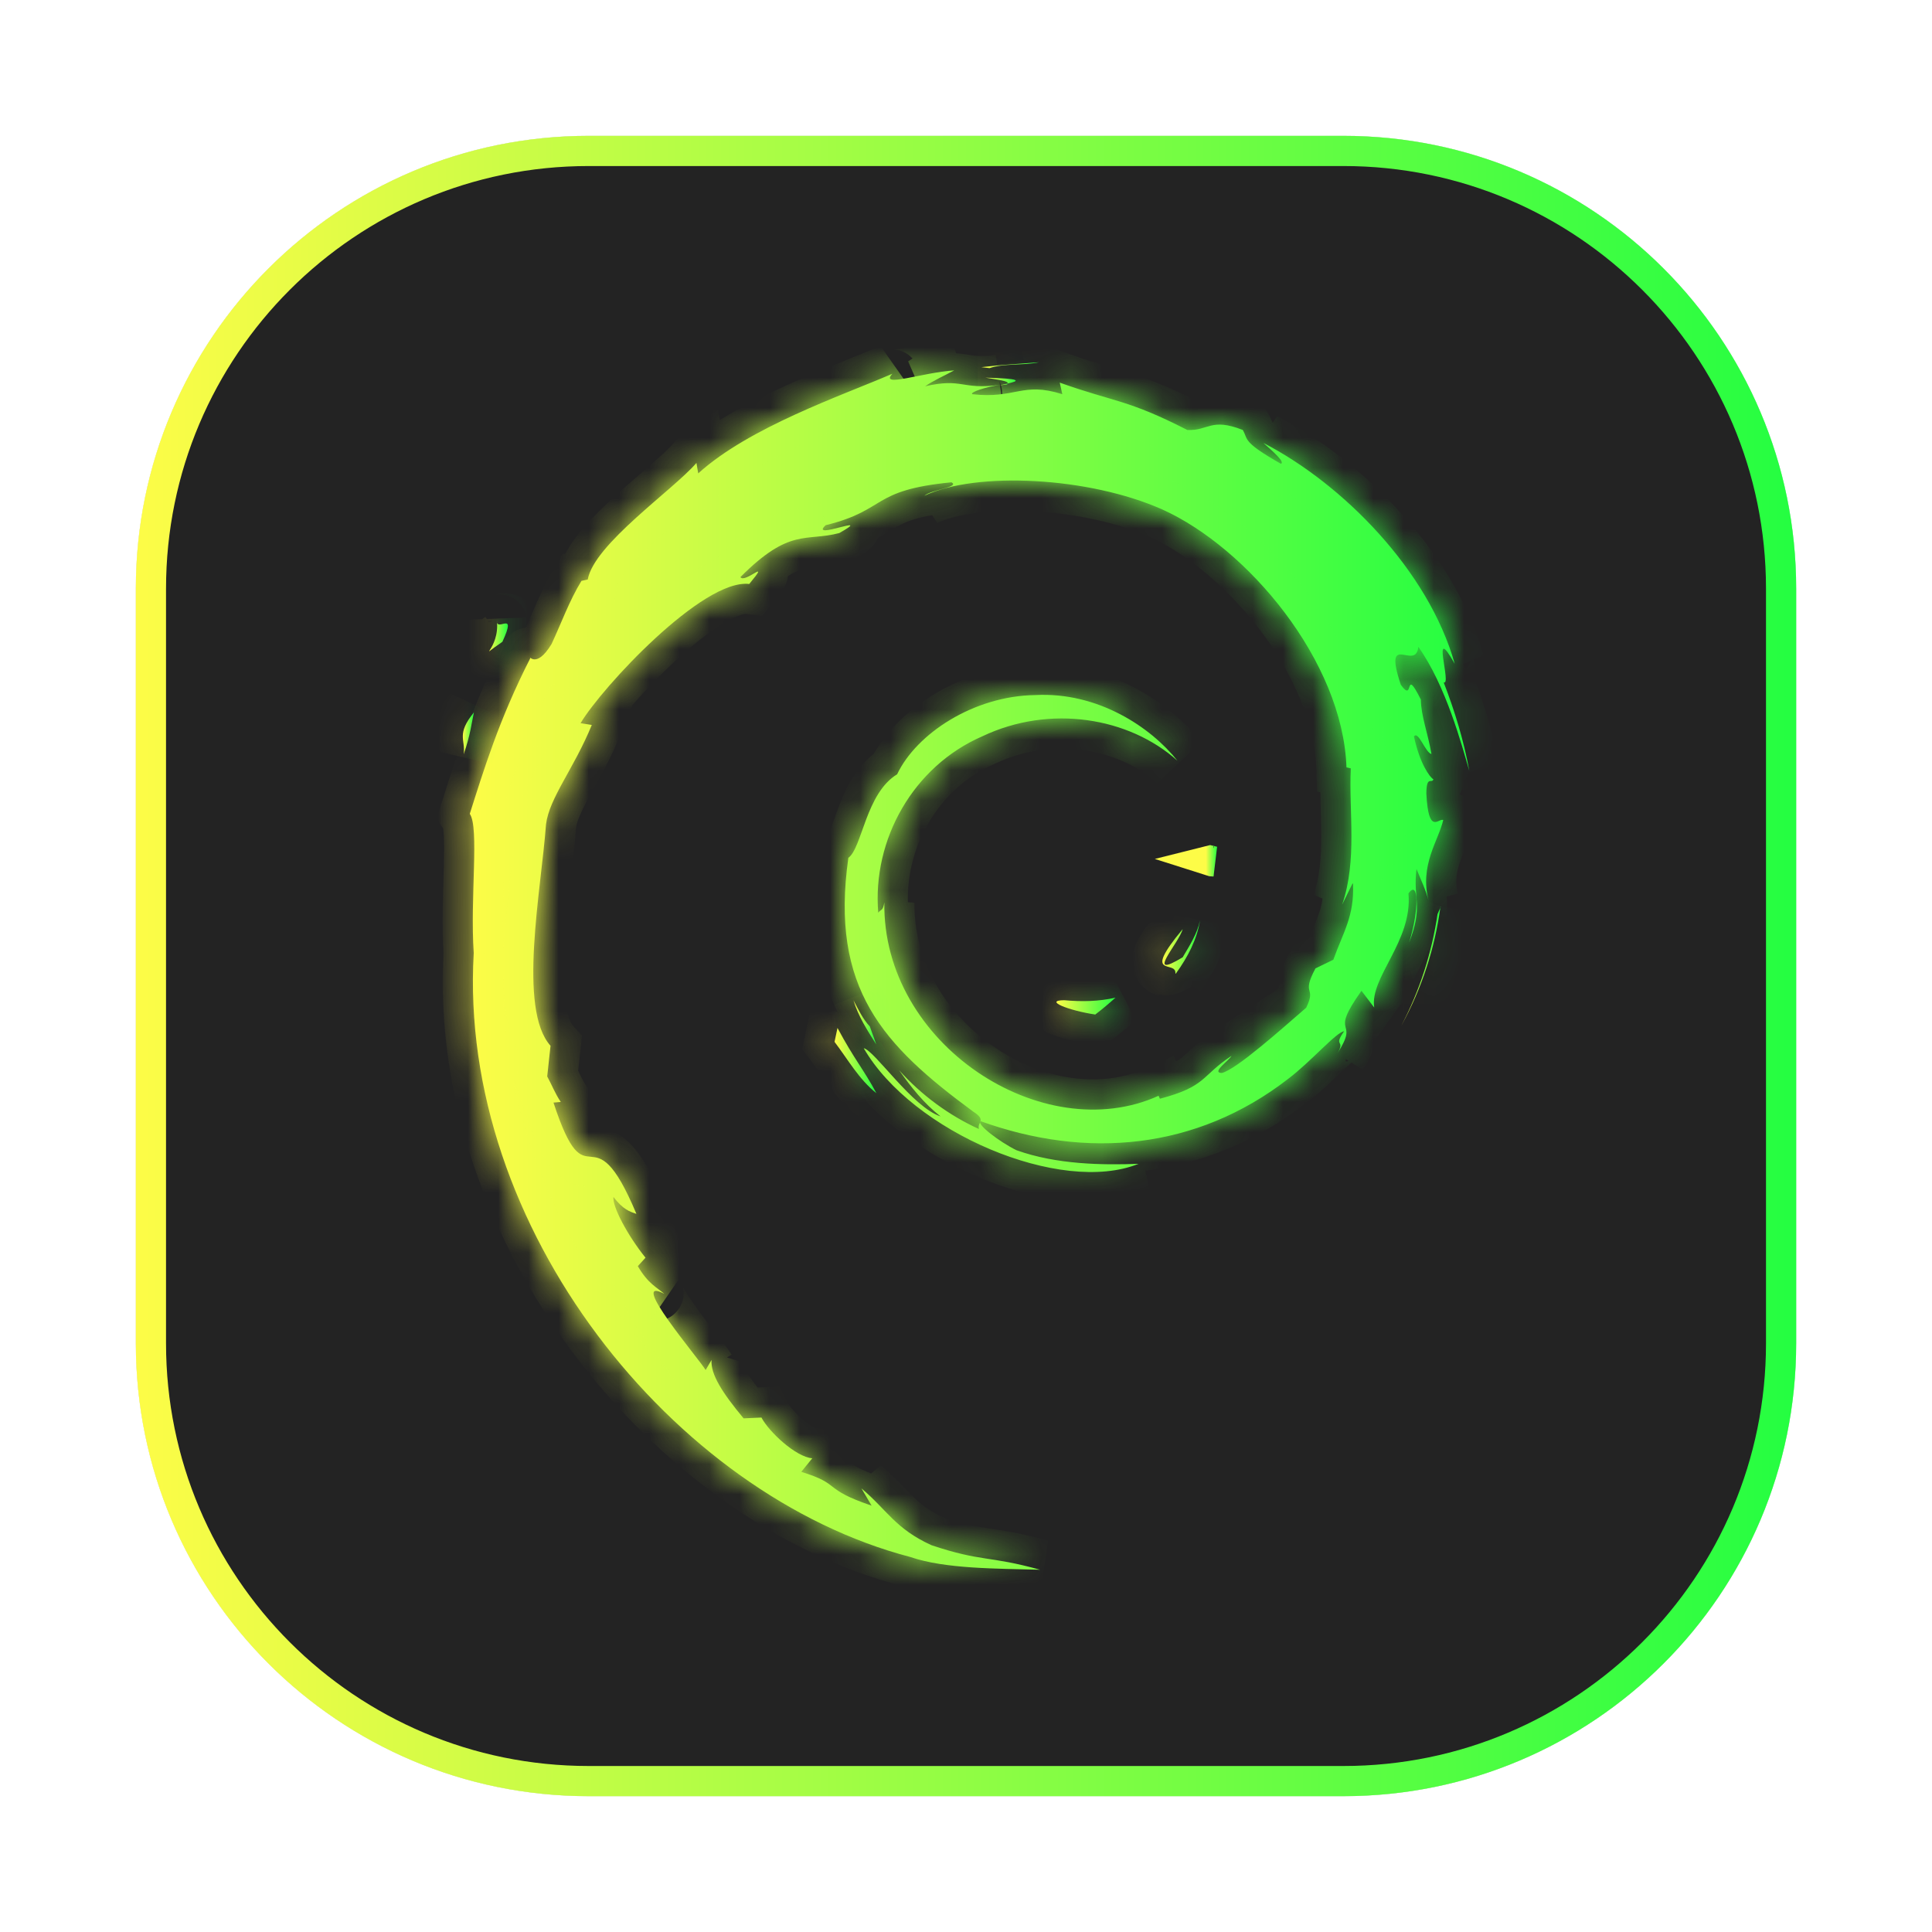 <svg width="64" height="64" viewBox="0 0 64 64" fill="none" xmlns="http://www.w3.org/2000/svg">
<g opacity="0.3" filter="url(#filter0_f_4_15474)">
<path d="M44.5 4.5H19.5C11.216 4.5 4.5 11.216 4.5 19.5V44.5C4.5 52.785 11.216 59.5 19.5 59.5H44.5C52.785 59.5 59.5 52.785 59.5 44.5V19.5C59.5 11.216 52.785 4.5 44.5 4.5Z" fill="#232323"/>
<path d="M19.5 5H44.5C52.508 5 59 11.492 59 19.5V44.5C59 52.508 52.508 59 44.5 59H19.5C11.492 59 5 52.508 5 44.5V19.5C5 11.492 11.492 5 19.5 5Z" stroke="url(#paint0_linear_4_15474)"/>
</g>
<path d="M19.5 5H44.501C52.509 5 59.001 11.492 59.001 19.5V44.501C59.001 52.509 52.509 59.001 44.501 59.001H19.5C11.492 59.001 5 52.509 5 44.501V19.5C5 11.492 11.492 5 19.5 5Z" fill="#232323" stroke="url(#paint1_linear_4_15474)"/>
<mask id="path-4-inside-1_4_15474" fill="white">
<path d="M35.253 33.133C34.563 33.14 35.383 33.472 36.282 33.608C36.529 33.42 36.75 33.23 36.952 33.048C36.392 33.178 35.827 33.185 35.253 33.133Z"/>
</mask>
<path d="M35.253 33.133C34.563 33.14 35.383 33.472 36.282 33.608C36.529 33.42 36.75 33.23 36.952 33.048C36.392 33.178 35.827 33.185 35.253 33.133Z" fill="url(#paint2_linear_4_15474)"/>
<path d="M35.253 33.133L35.343 32.137L35.293 32.133L35.243 32.133L35.253 33.133ZM36.282 33.608L36.132 34.597L36.551 34.661L36.889 34.403L36.282 33.608ZM36.952 33.048L37.621 33.791L36.726 32.074L36.952 33.048ZM35.243 32.133C35.133 32.134 34.982 32.141 34.831 32.177C34.758 32.194 34.623 32.233 34.48 32.323C34.334 32.415 34.081 32.63 34.012 33.015C33.945 33.391 34.101 33.674 34.192 33.801C34.285 33.932 34.389 34.014 34.446 34.056C34.565 34.143 34.689 34.202 34.772 34.239C35.111 34.386 35.633 34.521 36.132 34.597L36.432 32.62C36.033 32.559 35.695 32.459 35.572 32.405C35.539 32.391 35.573 32.402 35.631 32.445C35.657 32.464 35.739 32.526 35.818 32.636C35.895 32.744 36.045 33.008 35.981 33.367C35.915 33.735 35.674 33.934 35.55 34.013C35.429 34.089 35.325 34.115 35.294 34.123C35.227 34.139 35.201 34.134 35.263 34.133L35.243 32.133ZM36.889 34.403C37.163 34.193 37.407 33.984 37.621 33.791L36.283 32.305C36.094 32.475 35.894 32.646 35.675 32.813L36.889 34.403ZM36.726 32.074C36.304 32.172 35.853 32.183 35.343 32.137L35.164 34.129C35.801 34.187 36.48 34.184 37.178 34.022L36.726 32.074Z" fill="url(#paint3_linear_4_15474)" mask="url(#path-4-inside-1_4_15474)"/>
<mask id="path-6-inside-2_4_15474" fill="white">
<path d="M38.951 32.252C39.348 31.706 39.654 31.112 39.751 30.494C39.66 30.93 39.413 31.314 39.178 31.711C37.889 32.493 39.054 31.249 39.178 30.779C37.791 32.446 38.983 31.782 38.936 32.251"/>
</mask>
<path d="M38.951 32.252C39.348 31.706 39.654 31.112 39.751 30.494C39.66 30.93 39.413 31.314 39.178 31.711C37.889 32.493 39.054 31.249 39.178 30.779C37.791 32.446 38.983 31.782 38.936 32.251" fill="url(#paint4_linear_4_15474)"/>
<path d="M39.751 30.494L40.739 30.648L38.773 30.288L39.751 30.494ZM39.178 31.711L39.696 32.566L39.91 32.436L40.038 32.22L39.178 31.711ZM39.178 30.779L40.145 31.033L38.409 30.139L39.178 30.779ZM39.76 32.84C40.207 32.224 40.609 31.482 40.739 30.648L38.763 30.339C38.7 30.742 38.488 31.187 38.142 31.665L39.76 32.84ZM38.773 30.288C38.723 30.524 38.589 30.742 38.317 31.201L40.038 32.22C40.236 31.886 40.596 31.337 40.73 30.699L38.773 30.288ZM38.659 30.856C38.513 30.945 38.434 30.984 38.402 30.998C38.386 31.005 38.405 30.995 38.45 30.984C38.479 30.977 38.621 30.942 38.812 30.98C39.057 31.029 39.343 31.195 39.491 31.52C39.608 31.775 39.575 31.994 39.564 32.056C39.541 32.184 39.496 32.249 39.53 32.186C39.582 32.089 39.658 31.978 39.793 31.762C39.85 31.671 39.915 31.564 39.973 31.455C40.025 31.357 40.1 31.205 40.145 31.033L38.211 30.525C38.225 30.468 38.222 30.501 38.096 30.703C38.018 30.828 37.86 31.067 37.767 31.242C37.727 31.316 37.631 31.497 37.594 31.711C37.575 31.815 37.544 32.07 37.672 32.351C37.833 32.703 38.142 32.886 38.421 32.942C38.647 32.987 38.837 32.949 38.927 32.926C39.033 32.9 39.128 32.864 39.203 32.831C39.354 32.765 39.52 32.672 39.696 32.566L38.659 30.856ZM38.409 30.139C38.056 30.563 37.798 30.918 37.656 31.222C37.585 31.373 37.497 31.604 37.504 31.879C37.513 32.214 37.66 32.517 37.906 32.726C38.1 32.891 38.309 32.955 38.373 32.974C38.411 32.986 38.456 32.998 38.464 33.001C38.483 33.006 38.477 33.005 38.463 33C38.451 32.995 38.287 32.941 38.141 32.769C37.959 32.555 37.925 32.311 37.941 32.152L39.931 32.35C39.959 32.074 39.898 31.748 39.665 31.474C39.468 31.242 39.229 31.149 39.134 31.116C39.078 31.096 39.028 31.082 39.002 31.075C38.98 31.068 38.986 31.07 38.971 31.066C38.963 31.064 38.961 31.063 38.962 31.063C38.962 31.063 38.968 31.065 38.978 31.069C38.988 31.072 39.003 31.078 39.023 31.087C39.06 31.104 39.128 31.14 39.202 31.203C39.281 31.27 39.361 31.363 39.421 31.487C39.48 31.611 39.501 31.73 39.504 31.828C39.508 32.001 39.453 32.099 39.467 32.07C39.493 32.015 39.606 31.828 39.946 31.418L38.409 30.139Z" fill="url(#paint5_linear_4_15474)" mask="url(#path-6-inside-2_4_15474)"/>
<path d="M40.066 28.516C40.074 28.514 40.081 28.511 40.089 28.509L40.2 28.536C40.15 28.536 40.106 28.529 40.066 28.516Z" fill="url(#paint6_linear_4_15474)" stroke="url(#paint7_linear_4_15474)"/>
<mask id="path-9-inside-3_4_15474" fill="white">
<path d="M32.641 12.51C33.012 12.575 33.436 12.62 33.376 12.705C33.779 12.62 33.871 12.542 32.641 12.51Z"/>
</mask>
<path d="M32.641 12.51C33.012 12.575 33.436 12.62 33.376 12.705C33.779 12.62 33.871 12.542 32.641 12.51Z" fill="url(#paint8_linear_4_15474)"/>
<path d="M32.641 12.51L32.666 11.511L32.468 13.495L32.641 12.51ZM33.376 12.705L32.559 12.129L31.09 14.209L33.582 13.684L33.376 12.705ZM32.468 13.495C32.717 13.539 32.836 13.552 32.967 13.579C33.039 13.594 32.996 13.591 32.918 13.555C32.901 13.547 32.706 13.464 32.554 13.244C32.462 13.11 32.377 12.913 32.382 12.669C32.387 12.43 32.477 12.245 32.559 12.129L34.193 13.282C34.283 13.155 34.376 12.96 34.381 12.711C34.387 12.457 34.298 12.249 34.199 12.107C34.034 11.867 33.813 11.766 33.759 11.741C33.607 11.67 33.446 11.636 33.373 11.621C33.215 11.588 32.937 11.547 32.813 11.525L32.468 13.495ZM33.582 13.684C33.674 13.664 33.849 13.627 33.999 13.562C34.042 13.544 34.12 13.508 34.205 13.448C34.266 13.406 34.474 13.255 34.583 12.962C34.733 12.555 34.596 12.173 34.394 11.941C34.242 11.768 34.07 11.692 34.012 11.667C33.874 11.609 33.741 11.586 33.679 11.576C33.596 11.563 33.506 11.553 33.414 11.545C33.228 11.53 32.981 11.519 32.666 11.511L32.615 13.51C32.915 13.518 33.118 13.528 33.248 13.539C33.314 13.544 33.349 13.549 33.362 13.551C33.395 13.556 33.327 13.549 33.23 13.508C33.192 13.492 33.034 13.425 32.89 13.26C32.808 13.167 32.715 13.024 32.67 12.829C32.624 12.626 32.647 12.431 32.707 12.267C32.812 11.983 33.012 11.842 33.059 11.809C33.13 11.759 33.19 11.733 33.21 11.724C33.267 11.7 33.279 11.704 33.17 11.727L33.582 13.684Z" fill="url(#paint9_linear_4_15474)" mask="url(#path-9-inside-3_4_15474)"/>
<mask id="path-11-inside-4_4_15474" fill="white">
<path d="M33.381 12.705L33.121 12.764L33.363 12.737L33.381 12.705Z"/>
</mask>
<path d="M33.381 12.705L33.121 12.764L33.363 12.737L33.381 12.705Z" fill="url(#paint10_linear_4_15474)"/>
<path d="M33.381 12.705L34.247 13.206L35.391 11.229L33.162 11.729L33.381 12.705ZM33.121 12.764L32.902 11.788L33.231 13.758L33.121 12.764ZM33.363 12.737L33.473 13.731L33.975 13.675L34.228 13.238L33.363 12.737ZM33.162 11.729L32.902 11.788L33.34 13.739L33.6 13.681L33.162 11.729ZM33.231 13.758L33.473 13.731L33.253 11.743L33.011 11.77L33.231 13.758ZM34.228 13.238L34.247 13.206L32.516 12.204L32.497 12.236L34.228 13.238Z" fill="url(#paint11_linear_4_15474)" mask="url(#path-11-inside-4_4_15474)"/>
<mask id="path-13-inside-5_4_15474" fill="white">
<path d="M44.821 29.278C44.866 30.354 44.496 30.874 44.169 31.792L43.577 32.079C43.089 32.991 43.622 32.659 43.27 33.381C42.515 34.033 40.971 35.42 40.476 35.544C40.111 35.537 40.718 35.133 40.795 34.977C39.779 35.647 39.981 35.985 38.424 36.397L38.379 36.299C34.55 38.038 29.223 34.593 29.295 29.89C29.25 30.19 29.178 30.112 29.093 30.235C28.891 27.813 30.252 25.384 32.537 24.393C34.778 23.325 37.402 23.762 39.004 25.2C38.126 24.093 36.373 22.915 34.296 23.025C32.258 23.051 30.357 24.302 29.719 25.649C28.677 26.281 28.56 28.091 28.103 28.416C27.491 32.748 29.25 34.623 32.233 36.819C32.701 37.119 32.363 37.164 32.428 37.399C31.437 36.949 30.526 36.279 29.784 35.452C30.18 36.012 30.604 36.552 31.157 36.982C30.225 36.675 28.975 34.8 28.612 34.723C30.22 37.504 35.137 39.594 37.716 38.553C36.524 38.597 35.007 38.579 33.671 38.102C33.105 37.822 32.343 37.242 32.479 37.139C35.989 38.403 39.623 38.096 42.664 35.745C43.432 35.165 44.279 34.176 44.526 34.163C44.143 34.696 44.584 34.416 44.304 34.893C45.073 33.694 43.973 34.405 45.1 32.822L45.523 33.376C45.366 32.379 46.8 31.175 46.657 29.598C46.989 29.116 47.022 30.12 46.677 31.227C47.159 29.997 46.8 29.802 46.923 28.785C47.06 29.13 47.237 29.488 47.327 29.847C47.014 28.661 47.652 27.848 47.809 27.164C47.652 27.093 47.32 27.686 47.249 26.285C47.255 25.674 47.424 25.972 47.484 25.817C47.36 25.745 47.033 25.295 46.839 24.397C46.982 24.188 47.222 24.944 47.419 24.977C47.295 24.267 47.074 23.72 47.067 23.173C46.493 22.026 46.865 23.33 46.403 22.684C45.798 20.854 46.905 22.261 46.984 21.427C47.902 22.716 48.429 24.703 48.671 25.53C48.489 24.527 48.189 23.55 47.824 22.606C48.104 22.723 47.374 20.542 48.189 21.988C47.322 18.9 44.471 16.023 41.852 14.674C42.17 14.954 42.575 15.312 42.432 15.364C41.13 14.622 41.357 14.564 41.168 14.243C40.106 13.827 40.035 14.277 39.331 14.243C37.332 13.222 36.947 13.332 35.105 12.675L35.19 13.058C33.861 12.635 33.646 13.222 32.207 13.058C32.122 12.993 32.669 12.816 33.119 12.751C31.836 12.921 31.896 12.51 30.645 12.796C30.952 12.588 31.277 12.451 31.609 12.27C30.56 12.335 29.115 12.861 29.563 12.38C27.858 13.115 24.829 14.145 23.13 15.681L23.071 15.335C22.296 16.234 19.679 18.025 19.47 19.197L19.262 19.242C18.858 19.9 18.592 20.649 18.272 21.332C17.745 22.204 17.496 21.664 17.568 21.801C16.526 23.84 16.011 25.552 15.562 26.959C15.881 27.414 15.569 29.726 15.693 31.57C15.166 40.688 22.328 49.531 30.15 51.576C31.302 51.973 33.003 51.96 34.455 52C32.749 51.525 32.521 51.746 30.854 51.186C29.655 50.639 29.388 50.021 28.535 49.304L28.873 49.877C27.206 49.31 27.903 49.174 26.543 48.757L26.908 48.307C26.367 48.269 25.469 47.428 25.224 46.958L24.632 46.985C23.922 46.131 23.538 45.526 23.57 45.051L23.375 45.383C23.16 45.018 20.758 42.205 22.008 42.862C21.773 42.654 21.468 42.53 21.129 41.943L21.383 41.663C20.784 40.921 20.282 39.963 20.321 39.651C20.639 40.068 20.861 40.139 21.082 40.211C19.566 36.59 19.48 40.016 18.335 36.525L18.577 36.505C18.395 36.238 18.283 35.945 18.127 35.658L18.237 34.643C17.143 33.426 17.93 29.471 18.087 27.311C18.197 26.426 18.999 25.487 19.604 24.015L19.232 23.956C19.942 22.765 23.283 19.164 24.82 19.345C25.569 18.44 24.67 19.345 24.527 19.117C26.167 17.47 26.689 17.951 27.803 17.658C29.015 16.974 26.774 17.925 27.352 17.398C29.41 16.889 28.818 16.239 31.52 15.977C31.807 16.134 30.857 16.219 30.622 16.421C32.347 15.607 36.073 15.796 38.502 16.876C41.321 18.146 44.481 21.894 44.604 25.42L44.747 25.453C44.676 26.867 44.969 28.481 44.461 29.966L44.806 29.263"/>
</mask>
<path d="M44.821 29.278C44.866 30.354 44.496 30.874 44.169 31.792L43.577 32.079C43.089 32.991 43.622 32.659 43.27 33.381C42.515 34.033 40.971 35.42 40.476 35.544C40.111 35.537 40.718 35.133 40.795 34.977C39.779 35.647 39.981 35.985 38.424 36.397L38.379 36.299C34.55 38.038 29.223 34.593 29.295 29.89C29.25 30.19 29.178 30.112 29.093 30.235C28.891 27.813 30.252 25.384 32.537 24.393C34.778 23.325 37.402 23.762 39.004 25.2C38.126 24.093 36.373 22.915 34.296 23.025C32.258 23.051 30.357 24.302 29.719 25.649C28.677 26.281 28.56 28.091 28.103 28.416C27.491 32.748 29.25 34.623 32.233 36.819C32.701 37.119 32.363 37.164 32.428 37.399C31.437 36.949 30.526 36.279 29.784 35.452C30.18 36.012 30.604 36.552 31.157 36.982C30.225 36.675 28.975 34.8 28.612 34.723C30.22 37.504 35.137 39.594 37.716 38.553C36.524 38.597 35.007 38.579 33.671 38.102C33.105 37.822 32.343 37.242 32.479 37.139C35.989 38.403 39.623 38.096 42.664 35.745C43.432 35.165 44.279 34.176 44.526 34.163C44.143 34.696 44.584 34.416 44.304 34.893C45.073 33.694 43.973 34.405 45.1 32.822L45.523 33.376C45.366 32.379 46.8 31.175 46.657 29.598C46.989 29.116 47.022 30.12 46.677 31.227C47.159 29.997 46.8 29.802 46.923 28.785C47.06 29.13 47.237 29.488 47.327 29.847C47.014 28.661 47.652 27.848 47.809 27.164C47.652 27.093 47.32 27.686 47.249 26.285C47.255 25.674 47.424 25.972 47.484 25.817C47.36 25.745 47.033 25.295 46.839 24.397C46.982 24.188 47.222 24.944 47.419 24.977C47.295 24.267 47.074 23.72 47.067 23.173C46.493 22.026 46.865 23.33 46.403 22.684C45.798 20.854 46.905 22.261 46.984 21.427C47.902 22.716 48.429 24.703 48.671 25.53C48.489 24.527 48.189 23.55 47.824 22.606C48.104 22.723 47.374 20.542 48.189 21.988C47.322 18.9 44.471 16.023 41.852 14.674C42.17 14.954 42.575 15.312 42.432 15.364C41.13 14.622 41.357 14.564 41.168 14.243C40.106 13.827 40.035 14.277 39.331 14.243C37.332 13.222 36.947 13.332 35.105 12.675L35.19 13.058C33.861 12.635 33.646 13.222 32.207 13.058C32.122 12.993 32.669 12.816 33.119 12.751C31.836 12.921 31.896 12.51 30.645 12.796C30.952 12.588 31.277 12.451 31.609 12.27C30.56 12.335 29.115 12.861 29.563 12.38C27.858 13.115 24.829 14.145 23.13 15.681L23.071 15.335C22.296 16.234 19.679 18.025 19.47 19.197L19.262 19.242C18.858 19.9 18.592 20.649 18.272 21.332C17.745 22.204 17.496 21.664 17.568 21.801C16.526 23.84 16.011 25.552 15.562 26.959C15.881 27.414 15.569 29.726 15.693 31.57C15.166 40.688 22.328 49.531 30.15 51.576C31.302 51.973 33.003 51.96 34.455 52C32.749 51.525 32.521 51.746 30.854 51.186C29.655 50.639 29.388 50.021 28.535 49.304L28.873 49.877C27.206 49.31 27.903 49.174 26.543 48.757L26.908 48.307C26.367 48.269 25.469 47.428 25.224 46.958L24.632 46.985C23.922 46.131 23.538 45.526 23.57 45.051L23.375 45.383C23.16 45.018 20.758 42.205 22.008 42.862C21.773 42.654 21.468 42.53 21.129 41.943L21.383 41.663C20.784 40.921 20.282 39.963 20.321 39.651C20.639 40.068 20.861 40.139 21.082 40.211C19.566 36.59 19.48 40.016 18.335 36.525L18.577 36.505C18.395 36.238 18.283 35.945 18.127 35.658L18.237 34.643C17.143 33.426 17.93 29.471 18.087 27.311C18.197 26.426 18.999 25.487 19.604 24.015L19.232 23.956C19.942 22.765 23.283 19.164 24.82 19.345C25.569 18.44 24.67 19.345 24.527 19.117C26.167 17.47 26.689 17.951 27.803 17.658C29.015 16.974 26.774 17.925 27.352 17.398C29.41 16.889 28.818 16.239 31.52 15.977C31.807 16.134 30.857 16.219 30.622 16.421C32.347 15.607 36.073 15.796 38.502 16.876C41.321 18.146 44.481 21.894 44.604 25.42L44.747 25.453C44.676 26.867 44.969 28.481 44.461 29.966L44.806 29.263" fill="url(#paint12_linear_4_15474)"/>
<path d="M44.169 31.792L44.605 32.692L44.974 32.514L45.111 32.128L44.169 31.792ZM43.577 32.079L43.141 31.179L42.849 31.321L42.696 31.607L43.577 32.079ZM43.27 33.381L43.924 34.138L44.079 34.004L44.169 33.819L43.27 33.381ZM40.476 35.544L40.458 36.543L40.59 36.546L40.718 36.514L40.476 35.544ZM40.795 34.977L41.693 35.416L43.306 32.121L40.244 34.142L40.795 34.977ZM38.424 36.397L37.515 36.813L37.865 37.579L38.68 37.364L38.424 36.397ZM38.379 36.299L39.288 35.883L38.873 34.976L37.966 35.388L38.379 36.299ZM29.295 29.89L30.295 29.905L28.306 29.742L29.295 29.89ZM29.093 30.235L28.096 30.318L28.329 33.107L29.916 30.802L29.093 30.235ZM32.537 24.393L32.935 25.311L32.952 25.304L32.968 25.296L32.537 24.393ZM39.004 25.2L38.336 25.944L39.788 24.579L39.004 25.2ZM34.296 23.025L34.309 24.025L34.329 24.024L34.349 24.023L34.296 23.025ZM29.719 25.649L30.237 26.504L30.494 26.348L30.622 26.077L29.719 25.649ZM28.103 28.416L27.523 27.602L27.173 27.851L27.113 28.276L28.103 28.416ZM32.233 36.819L31.64 37.624L31.666 37.643L31.693 37.661L32.233 36.819ZM32.428 37.399L32.014 38.309L33.962 39.195L33.392 37.132L32.428 37.399ZM29.784 35.452L30.528 34.784L28.968 36.03L29.784 35.452ZM31.157 36.982L30.845 37.932L31.771 36.192L31.157 36.982ZM28.612 34.723L28.818 33.745L26.622 33.281L27.746 35.224L28.612 34.723ZM37.716 38.553L38.09 39.48L37.678 37.553L37.716 38.553ZM33.671 38.102L33.228 38.999L33.28 39.025L33.335 39.044L33.671 38.102ZM32.479 37.139L32.818 36.198L32.308 36.014L31.876 36.341L32.479 37.139ZM42.664 35.745L42.061 34.947L42.052 34.954L42.664 35.745ZM44.526 34.163L45.338 34.746L46.556 33.052L44.472 33.164L44.526 34.163ZM44.304 34.893L43.442 34.387L45.146 35.433L44.304 34.893ZM45.1 32.822L45.894 32.215L45.071 31.139L44.285 32.242L45.1 32.822ZM45.523 33.376L44.729 33.984L46.511 33.221L45.523 33.376ZM46.657 29.598L45.833 29.031L45.628 29.329L45.661 29.689L46.657 29.598ZM46.677 31.227L45.722 30.929L47.608 31.592L46.677 31.227ZM46.923 28.785L47.853 28.416L45.931 28.664L46.923 28.785ZM47.327 29.847L46.36 30.102L48.297 29.603L47.327 29.847ZM47.809 27.164L48.783 27.388L48.965 26.594L48.225 26.255L47.809 27.164ZM47.249 26.285L46.249 26.274L46.248 26.306L46.25 26.337L47.249 26.285ZM47.484 25.817L48.416 26.178L48.725 25.382L47.986 24.953L47.484 25.817ZM46.839 24.397L46.015 23.83L45.77 24.186L45.861 24.609L46.839 24.397ZM47.419 24.977L47.252 25.963L48.646 26.199L48.404 24.806L47.419 24.977ZM47.067 23.173L48.067 23.161L48.064 22.931L47.961 22.726L47.067 23.173ZM46.403 22.684L45.454 22.998L45.502 23.143L45.59 23.267L46.403 22.684ZM46.984 21.427L47.798 20.847L46.239 18.66L45.988 21.334L46.984 21.427ZM48.671 25.53L47.711 25.811L49.655 25.352L48.671 25.53ZM47.824 22.606L48.208 21.683L46.046 20.782L46.891 22.967L47.824 22.606ZM48.189 21.988L47.318 22.479L49.152 21.717L48.189 21.988ZM41.852 14.674L42.31 13.785L41.191 15.425L41.852 14.674ZM42.432 15.364L41.937 16.233L42.338 16.461L42.771 16.305L42.432 15.364ZM41.168 14.243L42.03 13.736L41.855 13.439L41.534 13.313L41.168 14.243ZM39.331 14.243L38.876 15.134L39.068 15.232L39.284 15.242L39.331 14.243ZM35.105 12.675L35.441 11.733L33.737 11.125L34.129 12.891L35.105 12.675ZM35.19 13.058L34.886 14.011L36.543 14.539L36.166 12.842L35.19 13.058ZM32.207 13.058L31.6 13.852L31.82 14.021L32.095 14.052L32.207 13.058ZM33.119 12.751L33.262 13.741L32.988 11.76L33.119 12.751ZM30.645 12.796L30.083 11.969L30.869 13.771L30.645 12.796ZM31.609 12.27L32.089 13.147L31.547 11.271L31.609 12.27ZM29.563 12.38L30.295 13.061L29.168 11.461L29.563 12.38ZM23.13 15.681L22.144 15.847L22.448 17.645L23.8 16.422L23.13 15.681ZM23.071 15.335L24.057 15.169L23.703 13.072L22.314 14.682L23.071 15.335ZM19.47 19.197L19.681 20.174L20.337 20.032L20.455 19.372L19.47 19.197ZM19.262 19.242L19.051 18.264L18.633 18.355L18.409 18.719L19.262 19.242ZM18.272 21.332L19.128 21.849L19.155 21.804L19.177 21.756L18.272 21.332ZM17.568 21.801L18.459 22.256L18.694 21.795L18.454 21.336L17.568 21.801ZM15.562 26.959L14.61 26.655L14.459 27.127L14.743 27.532L15.562 26.959ZM15.693 31.57L16.691 31.628L16.695 31.566L16.69 31.504L15.693 31.57ZM30.15 51.576L30.476 50.631L30.44 50.618L30.403 50.609L30.15 51.576ZM34.455 52L34.427 52.999L34.723 51.036L34.455 52ZM30.854 51.186L30.439 52.096L30.486 52.117L30.535 52.134L30.854 51.186ZM28.535 49.304L29.178 48.538L27.674 49.812L28.535 49.304ZM28.873 49.877L28.551 50.824L31.105 51.693L29.735 49.369L28.873 49.877ZM26.543 48.757L25.766 48.127L24.832 49.279L26.25 49.713L26.543 48.757ZM26.908 48.307L27.684 48.937L28.894 47.445L26.978 47.309L26.908 48.307ZM25.224 46.958L26.111 46.496L25.816 45.93L25.178 45.959L25.224 46.958ZM24.632 46.985L23.863 47.624L24.181 48.007L24.677 47.984L24.632 46.985ZM23.57 45.051L24.568 45.117L22.708 44.544L23.57 45.051ZM23.375 45.383L22.513 45.89L23.376 47.354L24.237 45.889L23.375 45.383ZM22.008 42.862L21.543 43.747L22.671 42.114L22.008 42.862ZM21.129 41.943L20.388 41.273L19.899 41.812L20.263 42.443L21.129 41.943ZM21.383 41.663L22.124 42.334L22.698 41.701L22.161 41.035L21.383 41.663ZM20.321 39.651L21.115 39.044L19.627 37.096L19.328 39.529L20.321 39.651ZM21.082 40.211L20.775 41.163L22.846 41.832L22.005 39.825L21.082 40.211ZM18.335 36.525L18.253 35.529L16.99 35.633L17.385 36.837L18.335 36.525ZM18.577 36.505L18.659 37.502L20.369 37.36L19.403 35.942L18.577 36.505ZM18.127 35.658L17.133 35.55L17.099 35.862L17.249 36.138L18.127 35.658ZM18.237 34.643L19.231 34.751L19.279 34.307L18.98 33.974L18.237 34.643ZM18.087 27.311L17.094 27.188L17.091 27.213L17.089 27.238L18.087 27.311ZM19.604 24.015L20.529 24.395L21.01 23.223L19.759 23.027L19.604 24.015ZM19.232 23.956L18.373 23.445L17.616 24.715L19.077 24.944L19.232 23.956ZM24.82 19.345L24.703 20.338L25.244 20.402L25.591 19.982L24.82 19.345ZM24.527 19.117L23.818 18.411L23.257 18.975L23.68 19.648L24.527 19.117ZM27.803 17.658L28.058 18.625L28.182 18.592L28.294 18.529L27.803 17.658ZM27.352 17.398L27.113 16.427L26.867 16.488L26.679 16.658L27.352 17.398ZM31.52 15.977L32 15.1L31.73 14.952L31.424 14.982L31.52 15.977ZM30.622 16.421L29.97 15.662L31.048 17.325L30.622 16.421ZM38.502 16.876L38.913 15.964L38.909 15.962L38.502 16.876ZM44.604 25.42L43.605 25.455L43.631 26.221L44.377 26.394L44.604 25.42ZM44.747 25.453L45.746 25.504L45.788 24.669L44.974 24.48L44.747 25.453ZM44.461 29.966L43.514 29.642L45.358 30.407L44.461 29.966ZM43.822 29.32C43.856 30.138 43.626 30.336 43.227 31.457L45.111 32.128C45.366 31.411 45.876 30.57 45.82 29.236L43.822 29.32ZM43.733 30.892L43.141 31.179L44.013 32.979L44.605 32.692L43.733 30.892ZM42.696 31.607C42.556 31.867 42.45 32.11 42.397 32.348C42.332 32.638 42.359 32.861 42.399 33.029C42.428 33.156 42.392 33.028 42.402 32.918C42.409 32.826 42.435 32.812 42.371 32.943L44.169 33.819C44.282 33.589 44.373 33.346 44.395 33.085C44.406 32.946 44.397 32.825 44.379 32.722C44.371 32.675 44.361 32.636 44.356 32.612C44.346 32.571 44.35 32.591 44.346 32.574C44.346 32.573 44.349 32.584 44.352 32.602C44.354 32.62 44.357 32.643 44.358 32.669C44.359 32.724 44.353 32.764 44.349 32.783C44.344 32.805 44.354 32.747 44.459 32.551L42.696 31.607ZM42.617 32.624C42.224 32.963 41.671 33.454 41.143 33.887C40.879 34.102 40.639 34.289 40.444 34.425C40.203 34.593 40.155 34.593 40.234 34.573L40.718 36.514C41.045 36.432 41.376 36.213 41.587 36.066C41.844 35.887 42.13 35.663 42.409 35.434C42.965 34.98 43.561 34.451 43.924 34.138L42.617 32.624ZM40.495 34.544C40.498 34.544 40.706 34.54 40.932 34.688C41.068 34.778 41.208 34.923 41.291 35.129C41.371 35.328 41.368 35.511 41.348 35.636C41.313 35.848 41.215 35.977 41.21 35.984C41.19 36.013 41.178 36.022 41.194 36.007C41.234 35.964 41.262 35.941 41.357 35.849C41.392 35.815 41.442 35.766 41.49 35.711C41.526 35.671 41.621 35.564 41.693 35.416L39.897 34.537C39.928 34.474 39.958 34.431 39.971 34.413C39.986 34.394 39.996 34.382 39.998 34.38C39.999 34.378 39.992 34.386 39.966 34.412C39.937 34.44 39.822 34.547 39.746 34.626C39.703 34.671 39.641 34.739 39.583 34.821C39.54 34.881 39.416 35.059 39.374 35.313C39.351 35.458 39.349 35.659 39.436 35.875C39.525 36.098 39.678 36.257 39.832 36.359C40.094 36.532 40.363 36.542 40.458 36.543L40.495 34.544ZM40.244 34.142C39.708 34.496 39.28 34.928 39.183 35.007C39.056 35.11 38.861 35.247 38.168 35.43L38.68 37.364C39.544 37.135 40.027 36.898 40.442 36.56C40.888 36.2 40.867 36.128 41.346 35.811L40.244 34.142ZM39.333 35.981L39.288 35.883L37.47 36.715L37.515 36.813L39.333 35.981ZM37.966 35.388C36.447 36.078 34.529 35.772 32.938 34.685C31.358 33.604 30.265 31.859 30.295 29.905L28.295 29.875C28.253 32.624 29.787 34.953 31.809 36.336C33.822 37.711 36.482 38.258 38.792 37.209L37.966 35.388ZM28.306 29.742C28.303 29.758 28.302 29.76 28.304 29.753C28.306 29.745 28.312 29.722 28.325 29.689C28.338 29.655 28.36 29.608 28.393 29.556C28.41 29.53 28.429 29.505 28.449 29.48C28.47 29.455 28.49 29.433 28.511 29.413C28.55 29.375 28.583 29.35 28.591 29.345C28.593 29.343 28.596 29.341 28.586 29.348C28.58 29.352 28.566 29.362 28.55 29.375C28.515 29.401 28.467 29.44 28.415 29.492C28.362 29.545 28.314 29.604 28.27 29.668L29.916 30.802C29.863 30.88 29.802 30.935 29.758 30.968C29.752 30.973 29.747 30.976 29.75 30.974C29.751 30.974 29.752 30.973 29.753 30.972C29.754 30.971 29.756 30.97 29.758 30.969C29.762 30.966 29.767 30.962 29.774 30.957C29.799 30.938 29.851 30.9 29.907 30.845C30.184 30.575 30.253 30.244 30.284 30.038L28.306 29.742ZM30.09 30.152C29.922 28.136 31.062 26.122 32.935 25.311L32.14 23.476C29.441 24.645 27.861 27.49 28.096 30.318L30.09 30.152ZM32.968 25.296C34.855 24.396 37.043 24.783 38.336 25.944L39.672 24.456C37.761 22.74 34.702 22.253 32.107 23.491L32.968 25.296ZM39.788 24.579C38.762 23.287 36.722 21.895 34.243 22.026L34.349 24.023C36.025 23.934 37.489 24.9 38.221 25.822L39.788 24.579ZM34.283 22.025C33.068 22.041 31.912 22.419 30.969 22.983C30.035 23.542 29.239 24.325 28.815 25.221L30.622 26.077C30.836 25.625 31.31 25.11 31.995 24.7C32.672 24.295 33.486 24.035 34.309 24.025L34.283 22.025ZM29.2 24.794C28.357 25.305 27.971 26.226 27.756 26.794C27.617 27.162 27.568 27.33 27.475 27.559C27.438 27.652 27.414 27.698 27.403 27.717C27.387 27.743 27.42 27.675 27.523 27.602L28.683 29.231C28.9 29.076 29.037 28.881 29.119 28.743C29.206 28.598 29.274 28.444 29.328 28.312C29.418 28.09 29.549 27.706 29.627 27.501C29.845 26.925 30.038 26.625 30.237 26.504L29.2 24.794ZM27.113 28.276C26.784 30.606 27.081 32.394 27.952 33.916C28.8 35.395 30.137 36.517 31.64 37.624L32.825 36.013C31.346 34.924 30.312 34.011 29.688 32.921C29.087 31.873 28.811 30.558 29.093 28.556L27.113 28.276ZM31.693 37.661C31.726 37.682 31.733 37.689 31.724 37.681C31.717 37.675 31.678 37.641 31.633 37.577C31.585 37.509 31.529 37.403 31.502 37.264C31.474 37.122 31.486 36.998 31.507 36.91C31.524 36.834 31.549 36.782 31.544 36.793C31.543 36.794 31.542 36.796 31.54 36.802C31.538 36.807 31.534 36.815 31.53 36.824C31.522 36.843 31.509 36.873 31.496 36.909C31.469 36.984 31.436 37.094 31.424 37.232C31.411 37.374 31.424 37.52 31.464 37.666L33.392 37.132C33.447 37.333 33.407 37.506 33.376 37.593C33.369 37.61 33.356 37.641 33.378 37.589C33.39 37.562 33.43 37.472 33.456 37.357C33.486 37.229 33.501 37.065 33.465 36.88C33.429 36.698 33.354 36.547 33.27 36.428C33.121 36.216 32.922 36.072 32.772 35.977L31.693 37.661ZM32.842 36.489C31.979 36.096 31.179 35.509 30.528 34.784L29.039 36.119C29.872 37.048 30.896 37.801 32.014 38.309L32.842 36.489ZM28.968 36.03C29.377 36.608 29.87 37.248 30.544 37.772L31.771 36.192C31.338 35.856 30.984 35.416 30.6 34.874L28.968 36.03ZM31.47 36.032C31.43 36.019 31.299 35.951 31.073 35.755C30.863 35.573 30.639 35.342 30.408 35.09C30.199 34.862 29.943 34.572 29.755 34.374C29.655 34.27 29.543 34.158 29.429 34.062C29.357 34.002 29.13 33.81 28.818 33.745L28.405 35.702C28.184 35.655 28.076 35.539 28.145 35.596C28.173 35.62 28.225 35.669 28.309 35.756C28.486 35.941 28.669 36.154 28.935 36.443C29.178 36.708 29.464 37.007 29.762 37.266C30.044 37.51 30.419 37.792 30.845 37.932L31.47 36.032ZM27.746 35.224C28.696 36.867 30.539 38.202 32.411 38.993C34.256 39.772 36.437 40.148 38.09 39.48L37.341 37.625C36.416 37.999 34.849 37.851 33.189 37.15C31.556 36.46 30.136 35.36 29.477 34.222L27.746 35.224ZM37.678 37.553C36.504 37.598 35.151 37.569 34.008 37.161L33.335 39.044C34.862 39.59 36.544 39.597 37.754 39.552L37.678 37.553ZM34.114 37.206C33.9 37.1 33.627 36.924 33.431 36.77C33.327 36.687 33.291 36.647 33.297 36.654C33.301 36.659 33.316 36.676 33.334 36.706C33.351 36.732 33.386 36.792 33.416 36.879C33.444 36.962 33.486 37.129 33.448 37.34C33.405 37.58 33.272 37.793 33.083 37.936L31.876 36.341C31.669 36.498 31.526 36.727 31.48 36.987C31.438 37.218 31.484 37.408 31.52 37.517C31.589 37.722 31.706 37.869 31.76 37.934C31.887 38.087 32.051 38.228 32.192 38.339C32.485 38.571 32.876 38.825 33.228 38.999L34.114 37.206ZM32.141 38.08C35.922 39.441 39.925 39.126 43.276 36.536L42.052 34.954C39.321 37.065 36.056 37.364 32.818 36.198L32.141 38.08ZM43.266 36.543C43.707 36.211 44.16 35.77 44.479 35.467C44.652 35.303 44.78 35.184 44.874 35.107C44.922 35.068 44.937 35.059 44.928 35.065C44.922 35.068 44.895 35.084 44.85 35.103C44.81 35.119 44.714 35.154 44.58 35.161L44.472 33.164C44.179 33.18 43.958 33.313 43.886 33.357C43.78 33.422 43.683 33.497 43.604 33.562C43.446 33.691 43.268 33.859 43.102 34.016C42.744 34.356 42.389 34.699 42.061 34.947L43.266 36.543ZM43.714 33.579C43.653 33.664 43.597 33.749 43.548 33.834C43.501 33.917 43.449 34.023 43.411 34.147C43.371 34.28 43.346 34.444 43.369 34.626C43.391 34.807 43.453 34.938 43.478 34.989C43.516 35.066 43.471 34.978 43.449 34.912C43.413 34.806 43.397 34.689 43.407 34.573C43.421 34.389 43.493 34.3 43.442 34.387L45.167 35.4C45.218 35.312 45.268 35.217 45.308 35.115C45.348 35.014 45.388 34.885 45.4 34.733C45.413 34.568 45.391 34.413 45.344 34.274C45.323 34.212 45.301 34.164 45.288 34.136C45.282 34.123 45.276 34.112 45.274 34.109C45.271 34.103 45.273 34.106 45.275 34.11C45.286 34.132 45.336 34.235 45.354 34.379C45.372 34.526 45.35 34.646 45.327 34.723C45.306 34.791 45.284 34.828 45.288 34.822C45.29 34.818 45.303 34.795 45.338 34.746L43.714 33.579ZM45.146 35.433C45.357 35.103 45.521 34.788 45.579 34.461C45.646 34.084 45.538 33.757 45.543 33.783C45.547 33.8 45.558 33.857 45.553 33.928C45.548 33.992 45.534 34.022 45.541 34.005C45.562 33.95 45.645 33.78 45.914 33.403L44.285 32.242C43.99 32.656 43.788 32.99 43.675 33.285C43.535 33.647 43.53 33.945 43.592 34.22C43.636 34.417 43.588 34.235 43.61 34.111C43.623 34.039 43.636 34.084 43.463 34.353L45.146 35.433ZM44.305 33.43L44.729 33.984L46.317 32.768L45.894 32.215L44.305 33.43ZM46.511 33.221C46.513 33.231 46.5 33.167 46.584 32.956C46.67 32.737 46.795 32.509 46.974 32.163C47.293 31.543 47.753 30.614 47.653 29.508L45.661 29.689C45.704 30.16 45.519 30.621 45.196 31.247C45.054 31.523 44.858 31.881 44.725 32.218C44.588 32.562 44.455 33.023 44.535 33.531L46.511 33.221ZM47.48 30.165C47.479 30.168 47.463 30.191 47.431 30.223C47.403 30.253 47.335 30.317 47.226 30.373C47.111 30.432 46.923 30.496 46.69 30.467C46.448 30.438 46.265 30.322 46.147 30.207C46.04 30.101 45.986 29.996 45.963 29.943C45.938 29.886 45.927 29.843 45.923 29.826C45.916 29.794 45.92 29.792 45.921 29.837C45.925 30.029 45.873 30.446 45.722 30.929L47.632 31.525C47.826 30.901 47.93 30.263 47.92 29.797C47.918 29.677 47.908 29.536 47.876 29.394C47.854 29.292 47.785 29.013 47.549 28.781C47.41 28.643 47.202 28.515 46.933 28.482C46.672 28.45 46.455 28.52 46.308 28.596C46.052 28.728 45.9 28.934 45.833 29.031L47.48 30.165ZM47.608 31.592C47.896 30.856 47.954 30.361 47.934 29.884C47.914 29.429 47.868 29.306 47.916 28.905L45.931 28.664C45.856 29.28 45.927 29.764 45.935 29.968C45.943 30.15 45.939 30.368 45.746 30.862L47.608 31.592ZM45.994 29.153C46.174 29.607 46.288 29.816 46.357 30.09L48.297 29.603C48.186 29.161 47.947 28.653 47.853 28.416L45.994 29.153ZM48.294 29.591C48.201 29.24 48.241 28.943 48.344 28.622C48.4 28.447 48.467 28.286 48.551 28.079C48.625 27.894 48.724 27.646 48.783 27.388L46.834 26.941C46.815 27.024 46.775 27.134 46.696 27.331C46.625 27.506 46.523 27.75 46.439 28.012C46.262 28.565 46.14 29.268 46.36 30.102L48.294 29.591ZM48.225 26.255C48.145 26.218 48.064 26.193 47.986 26.178C47.908 26.163 47.836 26.157 47.771 26.158C47.708 26.158 47.651 26.164 47.603 26.172C47.555 26.18 47.513 26.189 47.478 26.199C47.444 26.208 47.414 26.218 47.39 26.227C47.365 26.235 47.344 26.244 47.328 26.25C47.312 26.257 47.298 26.263 47.288 26.267C47.283 26.269 47.278 26.271 47.274 26.273C47.27 26.275 47.268 26.276 47.265 26.277C47.26 26.279 47.259 26.28 47.26 26.279C47.26 26.279 47.264 26.277 47.271 26.275C47.277 26.273 47.288 26.269 47.301 26.265C47.314 26.26 47.332 26.255 47.353 26.25C47.394 26.241 47.456 26.23 47.533 26.229C47.572 26.229 47.614 26.232 47.66 26.238C47.706 26.245 47.753 26.255 47.801 26.271C47.849 26.286 47.896 26.305 47.941 26.329C47.985 26.352 48.026 26.378 48.062 26.406C48.135 26.462 48.186 26.52 48.221 26.567C48.255 26.613 48.276 26.652 48.286 26.675C48.292 26.687 48.295 26.696 48.297 26.702C48.298 26.705 48.299 26.707 48.3 26.708C48.3 26.71 48.3 26.711 48.3 26.711C48.3 26.711 48.3 26.71 48.3 26.709C48.3 26.707 48.299 26.705 48.298 26.703C48.297 26.697 48.295 26.689 48.293 26.678C48.288 26.657 48.283 26.627 48.278 26.586C48.272 26.546 48.266 26.496 48.261 26.438C48.256 26.379 48.251 26.311 48.247 26.234L46.25 26.337C46.269 26.711 46.308 27.035 46.388 27.297C46.456 27.517 46.647 28.001 47.192 28.176C47.448 28.257 47.672 28.23 47.81 28.197C47.938 28.168 48.042 28.12 48.065 28.11C48.125 28.084 48.07 28.11 48.007 28.128C47.938 28.147 47.685 28.207 47.393 28.073L48.225 26.255ZM48.248 26.297C48.249 26.242 48.252 26.212 48.253 26.201C48.254 26.188 48.253 26.212 48.24 26.256C48.227 26.299 48.194 26.397 48.112 26.506C48.07 26.563 48.016 26.621 47.949 26.675C47.88 26.729 47.808 26.771 47.735 26.801C47.594 26.861 47.476 26.868 47.45 26.87C47.442 26.87 47.437 26.871 47.438 26.871C47.438 26.871 47.438 26.871 47.441 26.87C47.443 26.87 47.447 26.87 47.451 26.87C47.466 26.869 47.508 26.867 47.56 26.86C47.615 26.852 47.692 26.838 47.78 26.806C47.871 26.773 47.968 26.724 48.062 26.653C48.255 26.506 48.36 26.322 48.416 26.178L46.551 25.456C46.592 25.351 46.678 25.192 46.852 25.061C47.025 24.929 47.197 24.891 47.285 24.879C47.324 24.874 47.355 24.872 47.356 24.872C47.374 24.872 47.337 24.873 47.32 24.874C47.268 24.878 47.123 24.889 46.958 24.959C46.775 25.036 46.622 25.16 46.508 25.312C46.404 25.452 46.35 25.592 46.32 25.696C46.263 25.89 46.251 26.096 46.249 26.274L48.248 26.297ZM47.986 24.953C48.072 25.002 48.121 25.051 48.132 25.062C48.15 25.079 48.155 25.087 48.151 25.081C48.142 25.07 48.114 25.03 48.075 24.956C47.999 24.808 47.896 24.556 47.816 24.185L45.861 24.609C45.976 25.136 46.134 25.558 46.301 25.878C46.383 26.037 46.472 26.18 46.566 26.301C46.639 26.396 46.778 26.564 46.981 26.682L47.986 24.953ZM47.662 24.963C47.616 25.031 47.529 25.135 47.387 25.222C47.234 25.316 47.051 25.367 46.859 25.36C46.518 25.347 46.316 25.159 46.285 25.131C46.231 25.081 46.207 25.044 46.217 25.058C46.222 25.065 46.233 25.082 46.257 25.119C46.287 25.169 46.373 25.317 46.456 25.43C46.5 25.491 46.572 25.584 46.669 25.672C46.754 25.75 46.951 25.912 47.252 25.963L47.586 23.991C47.837 24.033 47.984 24.165 48.017 24.195C48.063 24.237 48.083 24.267 48.075 24.256C48.052 24.224 48.033 24.19 47.961 24.073C47.926 24.017 47.806 23.812 47.639 23.658C47.562 23.588 47.317 23.375 46.934 23.361C46.455 23.343 46.15 23.633 46.015 23.83L47.662 24.963ZM48.404 24.806C48.335 24.407 48.234 24.038 48.17 23.777C48.101 23.491 48.069 23.312 48.067 23.161L46.067 23.185C46.072 23.581 46.154 23.949 46.227 24.251C46.307 24.577 46.379 24.837 46.433 25.148L48.404 24.806ZM47.961 22.726C47.884 22.571 47.814 22.439 47.748 22.331C47.695 22.243 47.601 22.095 47.466 21.97C47.399 21.908 47.252 21.785 47.028 21.72C46.907 21.686 46.763 21.668 46.605 21.689C46.446 21.71 46.307 21.767 46.193 21.839C45.982 21.972 45.876 22.145 45.835 22.218C45.789 22.301 45.762 22.375 45.752 22.404C45.745 22.422 45.74 22.437 45.737 22.446C45.733 22.46 45.733 22.458 45.731 22.463C45.729 22.471 45.736 22.449 45.749 22.419C45.761 22.391 45.796 22.314 45.865 22.228C45.937 22.138 46.074 22.003 46.293 21.927C46.778 21.758 47.126 22.031 47.169 22.065C47.24 22.123 47.258 22.16 47.217 22.102L45.59 23.267C45.664 23.37 45.772 23.508 45.913 23.622C45.987 23.681 46.109 23.767 46.277 23.822C46.461 23.882 46.7 23.903 46.95 23.816C47.188 23.733 47.341 23.585 47.427 23.477C47.511 23.373 47.558 23.274 47.581 23.222C47.605 23.166 47.622 23.117 47.628 23.098C47.63 23.092 47.632 23.087 47.633 23.083C47.635 23.078 47.635 23.077 47.636 23.074C47.637 23.07 47.637 23.072 47.635 23.078C47.633 23.081 47.616 23.131 47.581 23.195C47.551 23.248 47.457 23.406 47.26 23.53C47.153 23.598 47.022 23.651 46.871 23.671C46.722 23.691 46.587 23.674 46.476 23.642C46.272 23.584 46.147 23.475 46.106 23.437C46.056 23.391 46.03 23.354 46.027 23.35C46.021 23.343 46.025 23.346 46.037 23.367C46.063 23.41 46.106 23.488 46.172 23.62L47.961 22.726ZM47.353 22.371C47.284 22.162 47.249 22.027 47.232 21.944C47.213 21.847 47.231 21.878 47.218 21.975C47.2 22.101 47.113 22.384 46.807 22.564C46.68 22.639 46.562 22.665 46.487 22.674C46.415 22.684 46.363 22.68 46.349 22.678C46.333 22.677 46.328 22.675 46.349 22.679C46.359 22.681 46.369 22.683 46.386 22.686C46.401 22.688 46.422 22.692 46.443 22.695C46.514 22.707 46.696 22.737 46.906 22.709C47.15 22.677 47.453 22.563 47.686 22.278C47.896 22.021 47.959 21.731 47.979 21.521L45.988 21.334C45.988 21.332 46 21.181 46.136 21.014C46.296 20.818 46.505 20.745 46.644 20.727C46.748 20.713 46.815 20.73 46.769 20.722C46.738 20.717 46.747 20.718 46.69 20.708C46.654 20.702 46.594 20.692 46.526 20.686C46.42 20.677 46.109 20.655 45.793 20.84C45.414 21.063 45.276 21.427 45.238 21.691C45.204 21.926 45.235 22.155 45.27 22.334C45.309 22.528 45.371 22.749 45.454 22.998L47.353 22.371ZM46.169 22.008C46.967 23.127 47.45 24.917 47.711 25.811L49.63 25.25C49.408 24.49 48.837 22.306 47.798 20.847L46.169 22.008ZM49.655 25.352C49.459 24.271 49.138 23.232 48.756 22.245L46.891 22.967C47.239 23.867 47.519 24.782 47.687 25.708L49.655 25.352ZM47.439 23.529C47.553 23.576 47.728 23.626 47.943 23.606C48.173 23.584 48.377 23.487 48.534 23.346C48.678 23.217 48.755 23.075 48.796 22.98C48.838 22.882 48.859 22.795 48.87 22.735C48.891 22.619 48.892 22.515 48.892 22.452C48.89 22.381 48.885 22.314 48.88 22.257C48.868 22.145 48.851 22.025 48.836 21.929C48.82 21.823 48.807 21.742 48.797 21.669C48.786 21.583 48.79 21.579 48.788 21.614C48.788 21.618 48.787 21.74 48.725 21.892C48.691 21.975 48.616 22.125 48.458 22.259C48.279 22.41 48.051 22.494 47.815 22.491C47.605 22.488 47.45 22.419 47.37 22.376C47.288 22.33 47.232 22.284 47.206 22.26C47.156 22.215 47.135 22.183 47.148 22.2C47.168 22.228 47.222 22.308 47.318 22.479L49.06 21.496C48.952 21.305 48.85 21.138 48.754 21.008C48.707 20.946 48.638 20.858 48.547 20.776C48.5 20.734 48.427 20.673 48.328 20.619C48.232 20.567 48.062 20.494 47.84 20.491C47.591 20.488 47.352 20.575 47.164 20.734C46.996 20.876 46.913 21.038 46.873 21.136C46.799 21.319 46.792 21.485 46.79 21.544C46.784 21.689 46.802 21.839 46.814 21.928C46.827 22.03 46.846 22.145 46.859 22.232C46.874 22.329 46.884 22.401 46.889 22.454C46.892 22.479 46.892 22.488 46.892 22.485C46.892 22.483 46.892 22.473 46.892 22.457C46.893 22.441 46.896 22.412 46.903 22.372C46.91 22.335 46.925 22.268 46.96 22.187C46.994 22.108 47.063 21.979 47.196 21.859C47.343 21.727 47.535 21.636 47.751 21.615C47.952 21.596 48.112 21.643 48.208 21.683L47.439 23.529ZM49.152 21.717C48.191 18.297 45.109 15.226 42.31 13.785L41.394 15.563C43.834 16.819 46.453 19.503 47.226 22.258L49.152 21.717ZM41.191 15.425C41.362 15.574 41.503 15.7 41.587 15.789C41.643 15.849 41.601 15.818 41.554 15.723C41.538 15.691 41.432 15.488 41.47 15.2C41.492 15.031 41.563 14.85 41.7 14.693C41.831 14.543 41.981 14.463 42.093 14.423L42.771 16.305C42.901 16.258 43.065 16.17 43.206 16.008C43.353 15.841 43.429 15.645 43.453 15.462C43.495 15.143 43.379 14.901 43.34 14.824C43.247 14.639 43.111 14.491 43.044 14.42C42.881 14.246 42.661 14.053 42.512 13.923L41.191 15.425ZM42.927 14.495C42.614 14.316 42.413 14.191 42.283 14.1C42.151 14.008 42.124 13.974 42.133 13.985C42.142 13.994 42.156 14.012 42.171 14.037C42.184 14.061 42.191 14.077 42.187 14.068C42.185 14.064 42.124 13.896 42.03 13.736L40.307 14.751C40.303 14.745 40.302 14.741 40.304 14.746C40.323 14.79 40.3 14.739 40.338 14.83C40.391 14.959 40.473 15.125 40.632 15.306C40.887 15.595 41.298 15.868 41.937 16.233L42.927 14.495ZM41.534 13.313C40.854 13.046 40.361 13.014 39.886 13.126C39.42 13.236 39.545 13.252 39.379 13.245L39.284 15.242C39.821 15.268 40.333 15.076 40.345 15.073C40.375 15.066 40.393 15.063 40.431 15.067C40.483 15.072 40.596 15.093 40.803 15.174L41.534 13.313ZM39.786 13.353C37.722 12.298 37.098 12.324 35.441 11.733L34.769 13.617C36.796 14.339 36.943 14.145 38.876 15.134L39.786 13.353ZM34.129 12.891L34.214 13.275L36.166 12.842L36.081 12.458L34.129 12.891ZM35.494 12.105C34.633 11.831 34.074 11.883 33.559 11.977C33.142 12.054 32.87 12.127 32.32 12.065L32.095 14.052C32.983 14.153 33.538 14.014 33.92 13.944C34.206 13.892 34.418 13.862 34.886 14.011L35.494 12.105ZM32.815 12.264C32.956 12.372 33.153 12.59 33.192 12.931C33.229 13.252 33.102 13.488 33.028 13.596C32.952 13.705 32.873 13.771 32.839 13.798C32.798 13.83 32.766 13.849 32.75 13.858C32.706 13.884 32.702 13.879 32.777 13.854C32.904 13.812 33.096 13.765 33.262 13.741L32.976 11.762C32.693 11.803 32.386 11.877 32.148 11.956C32.041 11.991 31.888 12.047 31.751 12.126C31.711 12.149 31.523 12.254 31.38 12.462C31.298 12.581 31.168 12.827 31.205 13.158C31.245 13.509 31.448 13.736 31.6 13.852L32.815 12.264ZM32.988 11.76C32.488 11.826 32.294 11.783 32.02 11.741C31.614 11.68 31.188 11.646 30.422 11.822L30.869 13.771C31.353 13.66 31.522 13.689 31.72 13.719C32.049 13.769 32.467 13.847 33.251 13.743L32.988 11.76ZM31.207 13.623C31.469 13.446 31.634 13.396 32.089 13.147L31.129 11.393C30.921 11.506 30.435 11.73 30.083 11.969L31.207 13.623ZM31.547 11.271C30.944 11.309 30.198 11.482 29.845 11.546C29.744 11.564 29.676 11.575 29.633 11.579C29.565 11.586 29.626 11.572 29.738 11.593C29.792 11.604 29.97 11.643 30.146 11.795C30.371 11.987 30.491 12.271 30.479 12.559C30.469 12.785 30.381 12.937 30.354 12.979C30.336 13.01 30.32 13.031 30.311 13.042C30.302 13.054 30.296 13.06 30.295 13.061L28.831 11.698C28.778 11.756 28.709 11.837 28.647 11.937C28.593 12.026 28.491 12.215 28.48 12.473C28.467 12.792 28.598 13.102 28.845 13.313C29.044 13.484 29.256 13.537 29.355 13.556C29.555 13.595 29.747 13.578 29.841 13.568C29.96 13.556 30.087 13.535 30.204 13.513C30.724 13.418 31.225 13.295 31.671 13.268L31.547 11.271ZM29.168 11.461C28.402 11.791 27.101 12.284 25.928 12.821C24.722 13.372 23.426 14.065 22.459 14.939L23.8 16.422C24.532 15.761 25.6 15.17 26.76 14.639C27.953 14.094 29.019 13.703 29.959 13.298L29.168 11.461ZM24.116 15.514L24.057 15.169L22.085 15.502L22.144 15.847L24.116 15.514ZM22.314 14.682C22.174 14.845 21.919 15.08 21.553 15.4C21.211 15.699 20.784 16.062 20.386 16.424C19.986 16.787 19.574 17.186 19.241 17.588C18.932 17.962 18.585 18.462 18.486 19.022L20.455 19.372C20.454 19.375 20.463 19.329 20.521 19.227C20.578 19.129 20.663 19.007 20.782 18.863C21.024 18.571 21.353 18.247 21.731 17.904C22.11 17.559 22.496 17.232 22.869 16.906C23.218 16.601 23.581 16.275 23.828 15.989L22.314 14.682ZM19.259 18.219L19.051 18.264L19.473 20.219L19.681 20.174L19.259 18.219ZM18.409 18.719C17.97 19.437 17.628 20.348 17.366 20.908L19.177 21.756C19.555 20.95 19.747 20.364 20.115 19.764L18.409 18.719ZM17.416 20.815C17.181 21.204 17.275 20.808 17.77 20.845C17.993 20.862 18.144 20.966 18.212 21.023C18.221 21.03 18.228 21.037 18.234 21.042C18.239 21.047 18.243 21.05 18.243 21.05C18.243 21.05 18.243 21.05 18.242 21.049C18.242 21.049 18.242 21.049 18.241 21.049C18.241 21.048 18.239 21.047 18.238 21.045C18.235 21.043 18.226 21.034 18.215 21.024C18.208 21.018 18.176 20.991 18.133 20.96C18.112 20.945 18.065 20.913 18 20.881C17.961 20.862 17.784 20.773 17.538 20.777C17.395 20.78 17.2 20.815 17.008 20.941C16.811 21.07 16.693 21.244 16.63 21.4C16.523 21.663 16.561 21.89 16.569 21.935C16.59 22.068 16.635 22.168 16.637 22.172C16.649 22.2 16.66 22.221 16.663 22.229C16.668 22.238 16.672 22.246 16.674 22.25C16.692 22.284 16.672 22.244 16.683 22.265L18.454 21.336C18.45 21.328 18.446 21.322 18.444 21.317C18.44 21.31 18.442 21.314 18.442 21.315C18.443 21.317 18.447 21.323 18.451 21.331C18.454 21.338 18.464 21.358 18.476 21.385C18.482 21.399 18.492 21.423 18.502 21.454C18.511 21.48 18.531 21.54 18.544 21.62C18.55 21.661 18.558 21.726 18.556 21.806C18.553 21.882 18.541 22.009 18.482 22.154C18.419 22.31 18.301 22.485 18.104 22.613C17.913 22.739 17.717 22.774 17.574 22.777C17.438 22.779 17.329 22.753 17.266 22.734C17.199 22.714 17.146 22.69 17.113 22.674C17.048 22.641 17.001 22.609 16.98 22.595C16.938 22.564 16.907 22.537 16.901 22.532C16.886 22.519 16.87 22.505 16.88 22.513C16.886 22.519 16.907 22.539 16.935 22.562C17.046 22.654 17.279 22.814 17.62 22.839C17.978 22.866 18.294 22.736 18.539 22.547C18.77 22.369 18.961 22.126 19.128 21.849L17.416 20.815ZM16.678 21.346C15.593 23.469 15.055 25.257 14.61 26.655L16.515 27.262C16.967 25.846 17.459 24.211 18.459 22.256L16.678 21.346ZM14.743 27.532C14.664 27.419 14.661 27.343 14.674 27.409C14.683 27.454 14.694 27.537 14.701 27.668C14.716 27.932 14.712 28.283 14.701 28.718C14.679 29.551 14.629 30.655 14.695 31.637L16.69 31.504C16.633 30.641 16.677 29.668 16.7 28.77C16.712 28.339 16.718 27.912 16.698 27.556C16.688 27.378 16.67 27.19 16.635 27.015C16.604 26.86 16.54 26.612 16.382 26.386L14.743 27.532ZM14.694 31.513C14.415 36.349 16.174 41.067 18.99 44.825C21.803 48.578 25.73 51.454 29.897 52.544L30.403 50.609C26.748 49.653 23.183 47.084 20.591 43.626C18.002 40.171 16.444 35.909 16.691 31.628L14.694 31.513ZM29.825 52.522C30.528 52.764 31.347 52.866 32.122 52.919C32.9 52.972 33.728 52.98 34.427 52.999L34.482 51C33.73 50.979 32.982 50.973 32.258 50.924C31.532 50.874 30.925 50.785 30.476 50.631L29.825 52.522ZM34.723 51.036C33.808 50.781 33.272 50.711 32.793 50.636C32.355 50.569 31.939 50.496 31.172 50.238L30.535 52.134C31.436 52.437 31.968 52.533 32.487 52.613C32.965 52.687 33.397 52.743 34.187 52.963L34.723 51.036ZM31.269 50.276C30.792 50.059 30.518 49.84 30.26 49.59C30.034 49.371 29.63 48.917 29.178 48.538L27.892 50.07C28.294 50.407 28.45 50.621 28.87 51.028C29.258 51.403 29.717 51.766 30.439 52.096L31.269 50.276ZM27.674 49.812L28.012 50.386L29.735 49.369L29.396 48.796L27.674 49.812ZM29.195 48.931C28.449 48.677 28.308 48.549 28.203 48.468C28.106 48.394 27.951 48.269 27.713 48.144C27.485 48.024 27.209 47.915 26.835 47.801L26.25 49.713C26.556 49.807 26.703 49.872 26.779 49.913C26.846 49.948 26.876 49.971 26.983 50.053C27.287 50.287 27.63 50.511 28.551 50.824L29.195 48.931ZM27.319 49.387L27.684 48.937L26.131 47.677L25.766 48.127L27.319 49.387ZM26.978 47.309C27.055 47.315 27.048 47.334 26.938 47.273C26.845 47.221 26.728 47.139 26.602 47.032C26.477 46.926 26.361 46.811 26.267 46.704C26.167 46.59 26.121 46.516 26.111 46.496L24.337 47.42C24.544 47.817 24.938 48.243 25.308 48.557C25.505 48.724 25.729 48.888 25.964 49.019C26.182 49.141 26.49 49.28 26.837 49.304L26.978 47.309ZM25.178 45.959L24.587 45.986L24.677 47.984L25.269 47.957L25.178 45.959ZM25.401 46.346C25.056 45.931 24.828 45.62 24.692 45.381C24.549 45.13 24.571 45.067 24.568 45.117L22.572 44.984C22.537 45.51 22.735 45.987 22.954 46.371C23.179 46.767 23.498 47.186 23.863 47.624L25.401 46.346ZM22.708 44.544L22.513 44.876L24.237 45.889L24.432 45.558L22.708 44.544ZM24.237 44.875C24.174 44.769 24.074 44.636 24 44.538C23.912 44.423 23.801 44.28 23.686 44.13C23.448 43.824 23.18 43.475 22.959 43.162C22.848 43.005 22.757 42.869 22.692 42.76C22.615 42.632 22.61 42.603 22.622 42.642C22.624 42.648 22.674 42.8 22.632 43.013C22.608 43.136 22.548 43.299 22.414 43.45C22.277 43.604 22.111 43.69 21.964 43.731C21.715 43.8 21.531 43.737 21.526 43.735C21.492 43.725 21.493 43.721 21.543 43.747L22.473 41.977C22.366 41.92 22.239 41.862 22.104 41.821C21.997 41.788 21.736 41.719 21.433 41.803C21.259 41.85 21.073 41.949 20.92 42.121C20.77 42.29 20.7 42.475 20.67 42.626C20.617 42.893 20.677 43.118 20.705 43.213C20.77 43.429 20.887 43.639 20.977 43.789C21.078 43.958 21.2 44.14 21.325 44.316C21.575 44.67 21.869 45.051 22.104 45.355C22.224 45.51 22.326 45.641 22.406 45.747C22.5 45.871 22.522 45.905 22.513 45.89L24.237 44.875ZM22.671 42.114C22.267 41.755 22.226 41.843 21.995 41.444L20.263 42.443C20.71 43.218 21.279 43.552 21.345 43.61L22.671 42.114ZM21.871 42.614L22.124 42.334L20.641 40.992L20.388 41.273L21.871 42.614ZM22.161 41.035C21.903 40.716 21.664 40.345 21.498 40.03C21.415 39.872 21.36 39.746 21.33 39.661C21.315 39.619 21.311 39.602 21.312 39.605C21.313 39.608 21.316 39.622 21.317 39.647C21.319 39.67 21.32 39.714 21.313 39.773L19.328 39.529C19.288 39.854 19.386 40.163 19.443 40.324C19.515 40.53 19.616 40.748 19.728 40.962C19.953 41.389 20.264 41.869 20.604 42.291L22.161 41.035ZM19.526 40.258C19.737 40.534 19.954 40.745 20.197 40.902C20.441 41.058 20.664 41.127 20.775 41.163L21.39 39.26C21.279 39.224 21.281 39.221 21.278 39.219C21.276 39.218 21.223 39.185 21.115 39.044L19.526 40.258ZM22.005 39.825C21.616 38.896 21.266 38.282 20.886 37.896C20.679 37.686 20.453 37.533 20.202 37.438C19.963 37.348 19.749 37.332 19.661 37.324C19.548 37.313 19.602 37.313 19.664 37.336C19.755 37.371 19.799 37.42 19.796 37.416C19.741 37.353 19.57 37.081 19.285 36.213L17.385 36.837C17.673 37.715 17.942 38.324 18.273 38.713C18.462 38.935 18.686 39.104 18.952 39.205C19.189 39.296 19.414 39.309 19.478 39.315C19.567 39.323 19.536 39.325 19.495 39.31C19.442 39.29 19.43 39.268 19.462 39.301C19.561 39.401 19.791 39.716 20.16 40.598L22.005 39.825ZM18.418 37.522L18.659 37.502L18.494 35.508L18.253 35.529L18.418 37.522ZM19.403 35.942C19.353 35.868 19.304 35.779 19.239 35.647C19.183 35.533 19.096 35.347 19.004 35.179L17.249 36.138C17.314 36.256 17.361 36.36 17.445 36.531C17.521 36.685 17.619 36.875 17.75 37.068L19.403 35.942ZM19.121 35.766L19.231 34.751L17.242 34.535L17.133 35.55L19.121 35.766ZM18.98 33.974C18.91 33.896 18.79 33.665 18.721 33.154C18.656 32.67 18.653 32.067 18.691 31.387C18.729 30.712 18.805 30.002 18.884 29.309C18.961 28.63 19.043 27.95 19.084 27.383L17.089 27.238C17.052 27.752 16.977 28.376 16.897 29.084C16.818 29.778 16.736 30.538 16.694 31.274C16.653 32.005 16.649 32.754 16.739 33.421C16.825 34.061 17.017 34.781 17.493 35.311L18.98 33.974ZM19.079 27.434C19.107 27.209 19.235 26.913 19.537 26.363C19.812 25.86 20.199 25.196 20.529 24.395L18.679 23.635C18.403 24.306 18.087 24.847 17.782 25.403C17.504 25.911 17.176 26.527 17.094 27.188L19.079 27.434ZM19.759 23.027L19.387 22.969L19.077 24.944L19.449 25.003L19.759 23.027ZM20.091 24.468C20.376 23.99 21.311 22.867 22.393 21.872C22.926 21.382 23.456 20.958 23.921 20.674C24.152 20.533 24.345 20.439 24.497 20.387C24.654 20.332 24.714 20.34 24.703 20.338L24.937 18.352C24.193 18.264 23.441 18.623 22.877 18.968C22.26 19.346 21.622 19.863 21.039 20.4C19.889 21.457 18.798 22.731 18.373 23.445L20.091 24.468ZM25.591 19.982C25.687 19.865 25.767 19.766 25.828 19.685C25.858 19.645 25.891 19.6 25.921 19.554C25.944 19.518 25.995 19.439 26.036 19.337C26.056 19.289 26.095 19.184 26.109 19.046C26.122 18.914 26.125 18.618 25.91 18.334C25.68 18.03 25.365 17.952 25.19 17.937C25.026 17.923 24.897 17.953 24.843 17.967C24.729 17.997 24.641 18.041 24.614 18.054C24.574 18.074 24.538 18.094 24.514 18.107C24.434 18.153 24.451 18.145 24.392 18.178C24.358 18.197 24.348 18.201 24.354 18.198C24.358 18.196 24.377 18.189 24.408 18.18C24.437 18.172 24.498 18.158 24.581 18.155C24.761 18.15 25.14 18.212 25.374 18.585L23.68 19.648C23.798 19.837 23.969 19.981 24.167 20.066C24.352 20.145 24.522 20.158 24.642 20.154C24.862 20.148 25.041 20.079 25.123 20.044C25.29 19.975 25.482 19.858 25.502 19.847C25.515 19.839 25.513 19.841 25.502 19.846C25.496 19.849 25.481 19.856 25.46 19.865C25.441 19.873 25.4 19.889 25.345 19.903C25.3 19.915 25.18 19.944 25.022 19.93C24.853 19.916 24.542 19.84 24.315 19.54C24.103 19.26 24.107 18.969 24.119 18.845C24.133 18.714 24.169 18.619 24.184 18.582C24.203 18.537 24.22 18.504 24.228 18.49C24.238 18.474 24.244 18.463 24.246 18.461C24.249 18.456 24.245 18.462 24.229 18.484C24.196 18.528 24.14 18.598 24.049 18.708L25.591 19.982ZM25.235 19.822C25.984 19.07 26.374 18.909 26.611 18.848C26.758 18.81 26.897 18.797 27.146 18.773C27.382 18.751 27.694 18.721 28.058 18.625L27.548 16.691C27.355 16.742 27.183 16.761 26.958 16.782C26.744 16.803 26.441 16.827 26.113 16.911C25.401 17.094 24.71 17.516 23.818 18.411L25.235 19.822ZM28.294 18.529C28.448 18.442 28.588 18.358 28.694 18.282C28.723 18.261 28.76 18.233 28.798 18.2C28.831 18.171 28.894 18.114 28.956 18.032C28.988 17.991 29.034 17.924 29.075 17.835C29.115 17.749 29.166 17.607 29.168 17.425C29.171 17.227 29.115 17.018 28.986 16.834C28.866 16.661 28.717 16.562 28.609 16.508C28.502 16.455 28.407 16.431 28.347 16.419C28.283 16.407 28.229 16.402 28.191 16.401C28.116 16.397 28.054 16.402 28.018 16.406C27.944 16.413 27.877 16.427 27.834 16.436C27.746 16.454 27.642 16.481 27.567 16.5C27.479 16.523 27.407 16.541 27.346 16.555C27.316 16.561 27.296 16.565 27.285 16.567C27.27 16.569 27.282 16.566 27.31 16.565C27.325 16.565 27.355 16.564 27.395 16.567C27.432 16.57 27.501 16.579 27.587 16.606C27.669 16.632 27.812 16.691 27.951 16.822C28.023 16.89 28.091 16.975 28.145 17.078C28.199 17.181 28.232 17.29 28.246 17.396C28.275 17.604 28.23 17.77 28.194 17.864C28.158 17.959 28.115 18.025 28.092 18.057C28.048 18.12 28.013 18.149 28.026 18.137L26.679 16.658C26.62 16.712 26.535 16.796 26.459 16.903C26.42 16.957 26.366 17.043 26.324 17.155C26.282 17.266 26.235 17.447 26.265 17.668C26.298 17.91 26.414 18.121 26.577 18.275C26.725 18.415 26.881 18.48 26.98 18.512C27.081 18.544 27.17 18.556 27.229 18.561C27.291 18.566 27.346 18.566 27.389 18.564C27.538 18.558 27.687 18.527 27.775 18.508C27.877 18.486 27.983 18.458 28.064 18.438C28.156 18.414 28.211 18.4 28.246 18.393C28.266 18.389 28.252 18.392 28.22 18.396C28.204 18.397 28.16 18.401 28.1 18.399C28.069 18.397 28.022 18.393 27.964 18.382C27.909 18.371 27.818 18.349 27.716 18.298C27.612 18.246 27.466 18.149 27.347 17.979C27.22 17.798 27.166 17.592 27.168 17.398C27.171 17.22 27.22 17.082 27.258 17C27.297 16.916 27.339 16.854 27.367 16.818C27.421 16.748 27.47 16.704 27.486 16.691C27.506 16.673 27.52 16.663 27.521 16.662C27.523 16.661 27.509 16.67 27.47 16.695C27.433 16.717 27.381 16.748 27.311 16.787L28.294 18.529ZM27.593 18.369C28.785 18.074 29.279 17.702 29.696 17.46C29.993 17.288 30.376 17.093 31.617 16.973L31.424 14.982C29.962 15.124 29.29 15.384 28.693 15.73C28.216 16.006 27.977 16.213 27.113 16.427L27.593 18.369ZM31.041 16.855C31.009 16.838 30.923 16.788 30.832 16.691C30.737 16.591 30.592 16.388 30.575 16.09C30.558 15.785 30.684 15.559 30.781 15.437C30.871 15.324 30.964 15.262 30.999 15.239C31.071 15.194 31.12 15.18 31.091 15.19C31.075 15.196 31.045 15.206 30.992 15.221C30.909 15.245 30.731 15.292 30.588 15.339C30.511 15.364 30.418 15.398 30.323 15.441C30.237 15.48 30.101 15.55 29.97 15.662L31.273 17.18C31.164 17.273 31.089 17.28 31.215 17.238C31.307 17.208 31.394 17.186 31.541 17.144C31.604 17.126 31.681 17.103 31.757 17.076C31.819 17.054 31.944 17.008 32.068 16.93C32.13 16.89 32.243 16.812 32.347 16.682C32.457 16.542 32.59 16.299 32.572 15.977C32.554 15.661 32.401 15.44 32.288 15.321C32.18 15.205 32.067 15.136 32 15.1L31.041 16.855ZM31.048 17.325C31.689 17.023 32.855 16.86 34.243 16.937C35.604 17.012 37.018 17.31 38.096 17.79L38.909 15.962C37.558 15.361 35.894 15.025 34.354 14.94C32.84 14.856 31.28 15.005 30.195 15.516L31.048 17.325ZM38.091 17.788C39.317 18.34 40.686 19.472 41.765 20.904C42.846 22.338 43.552 23.962 43.605 25.455L45.603 25.385C45.532 23.352 44.598 21.34 43.363 19.7C42.126 18.059 40.507 16.682 38.913 15.964L38.091 17.788ZM44.377 26.394L44.521 26.427L44.974 24.48L44.83 24.446L44.377 26.394ZM43.749 25.403C43.712 26.129 43.767 27.033 43.768 27.684C43.769 28.412 43.715 29.056 43.514 29.642L45.407 30.29C45.714 29.391 45.769 28.486 45.768 27.682C45.767 26.802 45.711 26.192 45.746 25.504L43.749 25.403ZM45.358 30.407L45.703 29.703L43.908 28.822L43.563 29.526L45.358 30.407Z" fill="url(#paint13_linear_4_15474)" mask="url(#path-13-inside-5_4_15474)"/>
<mask id="path-15-inside-6_4_15474" fill="white">
<path d="M27.743 34.052L27.645 34.513C28.095 35.105 28.451 35.75 29.032 36.214C28.615 35.432 28.308 35.107 27.743 34.052Z"/>
</mask>
<path d="M27.743 34.052L27.645 34.513C28.095 35.105 28.451 35.75 29.032 36.214C28.615 35.432 28.308 35.107 27.743 34.052Z" fill="url(#paint14_linear_4_15474)"/>
<path d="M27.743 34.052L28.624 33.58L27.334 31.17L26.765 33.843L27.743 34.052ZM27.645 34.513L26.666 34.305L26.571 34.754L26.849 35.119L27.645 34.513ZM29.032 36.214L28.407 36.995L29.914 35.743L29.032 36.214ZM26.765 33.843L26.666 34.305L28.623 34.722L28.721 34.26L26.765 33.843ZM26.849 35.119C26.948 35.249 27.045 35.386 27.151 35.538C27.253 35.684 27.368 35.848 27.487 36.008C27.727 36.331 28.02 36.686 28.407 36.995L29.656 35.432C29.463 35.278 29.288 35.079 29.092 34.815C28.993 34.682 28.897 34.545 28.788 34.39C28.683 34.239 28.566 34.073 28.441 33.908L26.849 35.119ZM29.914 35.743C29.684 35.311 29.481 35.001 29.285 34.695C29.091 34.394 28.889 34.074 28.624 33.58L26.861 34.524C27.162 35.084 27.395 35.455 27.601 35.775C27.804 36.091 27.963 36.335 28.149 36.684L29.914 35.743Z" fill="url(#paint15_linear_4_15474)" mask="url(#path-15-inside-6_4_15474)"/>
<mask id="path-17-inside-7_4_15474" fill="white">
<path d="M28.814 34.002C28.578 33.749 28.435 33.442 28.273 33.136C28.43 33.669 28.735 34.133 29.029 34.601L28.814 34.002Z"/>
</mask>
<path d="M28.814 34.002C28.578 33.749 28.435 33.442 28.273 33.136C28.43 33.669 28.735 34.133 29.029 34.601L28.814 34.002Z" fill="url(#paint16_linear_4_15474)"/>
<path d="M28.814 34.002L29.755 33.664L29.686 33.472L29.547 33.322L28.814 34.002ZM28.273 33.136L29.158 32.669L27.314 33.417L28.273 33.136ZM29.029 34.601L28.181 35.132L29.97 34.263L29.029 34.601ZM29.547 33.322C29.425 33.191 29.354 33.04 29.158 32.669L27.389 33.602C27.517 33.845 27.732 34.307 28.08 34.682L29.547 33.322ZM27.314 33.417C27.518 34.112 27.913 34.703 28.181 35.132L29.876 34.07C29.558 33.562 29.342 33.226 29.233 32.854L27.314 33.417ZM29.97 34.263L29.755 33.664L27.872 34.341L28.088 34.939L29.97 34.263Z" fill="url(#paint17_linear_4_15474)" mask="url(#path-17-inside-7_4_15474)"/>
<mask id="path-19-inside-8_4_15474" fill="white">
<path d="M47.726 30.04L47.62 30.282C47.432 31.552 47.034 32.809 46.422 33.975C47.099 32.744 47.535 31.402 47.717 30.035"/>
</mask>
<path d="M47.726 30.04L47.62 30.282C47.432 31.552 47.034 32.809 46.422 33.975C47.099 32.744 47.535 31.402 47.717 30.035" fill="url(#paint18_linear_4_15474)"/>
<path d="M47.62 30.282L46.703 29.884L46.651 30.005L46.631 30.135L47.62 30.282ZM46.422 33.975L45.536 33.51L47.298 34.457L46.422 33.975ZM46.808 29.642L46.703 29.884L48.538 30.681L48.643 30.439L46.808 29.642ZM46.631 30.135C46.459 31.299 46.094 32.448 45.536 33.51L47.307 34.44C47.973 33.171 48.406 31.806 48.61 30.429L46.631 30.135ZM47.298 34.457C48.035 33.117 48.511 31.656 48.709 30.167L46.726 29.904C46.56 31.149 46.162 32.372 45.546 33.493L47.298 34.457Z" fill="url(#paint19_linear_4_15474)" mask="url(#path-19-inside-8_4_15474)"/>
<mask id="path-21-inside-9_4_15474" fill="white">
<path d="M32.781 12.195C33.25 12.031 33.928 12.11 34.422 12C33.776 12.052 33.138 12.085 32.508 12.163L32.781 12.195Z"/>
</mask>
<path d="M32.781 12.195C33.25 12.031 33.928 12.11 34.422 12C33.776 12.052 33.138 12.085 32.508 12.163L32.781 12.195Z" fill="url(#paint20_linear_4_15474)"/>
<path d="M32.781 12.195L32.666 13.188L32.894 13.215L33.111 13.139L32.781 12.195ZM34.422 12L34.639 12.976L34.342 11.003L34.422 12ZM32.508 12.163L32.384 11.171L32.393 13.157L32.508 12.163ZM33.111 13.139C33.189 13.112 33.336 13.091 33.642 13.076C33.883 13.064 34.287 13.054 34.639 12.976L34.204 11.024C34.062 11.055 33.881 11.062 33.542 11.079C33.268 11.092 32.842 11.115 32.452 11.251L33.111 13.139ZM34.342 11.003C33.734 11.052 33.043 11.089 32.384 11.171L32.631 13.156C33.233 13.081 33.819 13.051 34.502 12.997L34.342 11.003ZM32.393 13.157L32.666 13.188L32.896 11.201L32.623 11.17L32.393 13.157Z" fill="url(#paint21_linear_4_15474)" mask="url(#path-21-inside-9_4_15474)"/>
<mask id="path-23-inside-10_4_15474" fill="white">
<path d="M16.46 20.564C16.566 21.521 15.712 21.893 16.642 21.261C17.144 20.174 16.447 20.961 16.46 20.564Z"/>
</mask>
<path d="M16.46 20.564C16.566 21.521 15.712 21.893 16.642 21.261C17.144 20.174 16.447 20.961 16.46 20.564Z" fill="url(#paint22_linear_4_15474)"/>
<path d="M16.46 20.564L17.454 20.455L15.461 20.53L16.46 20.564ZM16.642 21.261L17.204 22.088L17.434 21.932L17.55 21.68L16.642 21.261ZM15.466 20.673C15.483 20.826 15.428 20.924 15.395 20.976C15.383 20.995 15.391 20.983 15.372 21.012C15.367 21.02 15.356 21.038 15.343 21.06C15.339 21.066 15.296 21.139 15.261 21.237C15.249 21.27 15.192 21.428 15.205 21.638C15.213 21.756 15.247 21.944 15.375 22.134C15.514 22.339 15.71 22.468 15.906 22.529C16.224 22.628 16.484 22.535 16.522 22.522C16.604 22.495 16.664 22.463 16.689 22.45C16.741 22.421 16.781 22.393 16.792 22.385C16.809 22.373 16.824 22.362 16.833 22.355C16.897 22.308 16.994 22.231 17.204 22.088L16.08 20.434C15.825 20.607 15.68 20.72 15.639 20.751C15.609 20.773 15.661 20.732 15.729 20.695C15.751 20.683 15.809 20.651 15.89 20.625C15.931 20.611 16.001 20.591 16.09 20.58C16.175 20.571 16.325 20.564 16.501 20.619C16.697 20.68 16.893 20.808 17.032 21.013C17.16 21.202 17.193 21.39 17.201 21.508C17.215 21.716 17.157 21.873 17.146 21.904C17.126 21.961 17.106 22.002 17.097 22.02C17.086 22.041 17.077 22.056 17.073 22.064C17.064 22.079 17.058 22.089 17.06 22.085C17.061 22.083 17.062 22.081 17.069 22.072C17.074 22.064 17.081 22.053 17.088 22.041C17.224 21.825 17.543 21.259 17.454 20.455L15.466 20.673ZM17.55 21.68C17.62 21.528 17.679 21.39 17.722 21.264C17.762 21.152 17.81 20.991 17.822 20.813C17.832 20.657 17.827 20.232 17.456 19.912C17.112 19.613 16.722 19.65 16.633 19.659C16.564 19.666 16.506 19.678 16.475 19.685C16.446 19.691 16.412 19.7 16.408 19.701C16.365 19.711 16.437 19.689 16.536 19.688C16.644 19.686 16.967 19.705 17.227 19.993C17.465 20.256 17.462 20.542 17.46 20.598L15.461 20.53C15.458 20.621 15.463 20.742 15.498 20.878C15.535 21.018 15.607 21.183 15.743 21.334C15.883 21.488 16.049 21.582 16.206 21.634C16.355 21.682 16.485 21.689 16.572 21.687C16.659 21.686 16.732 21.675 16.777 21.666C16.823 21.658 16.862 21.649 16.881 21.644C16.907 21.638 16.884 21.643 16.904 21.638C16.909 21.637 16.909 21.637 16.907 21.638C16.906 21.638 16.878 21.644 16.836 21.648C16.798 21.652 16.709 21.659 16.596 21.639C16.475 21.617 16.306 21.561 16.147 21.423C15.984 21.282 15.898 21.113 15.858 20.971C15.821 20.841 15.822 20.736 15.826 20.686C15.829 20.632 15.837 20.598 15.839 20.591C15.841 20.583 15.84 20.587 15.834 20.606C15.819 20.648 15.79 20.722 15.734 20.842L17.55 21.68Z" fill="url(#paint23_linear_4_15474)" mask="url(#path-23-inside-10_4_15474)"/>
<mask id="path-25-inside-11_4_15474" fill="white">
<path d="M15.36 24.987C15.582 24.348 15.62 23.965 15.699 23.6C15.107 24.33 15.425 24.485 15.36 24.987Z"/>
</mask>
<path d="M15.36 24.987C15.582 24.348 15.62 23.965 15.699 23.6C15.107 24.33 15.425 24.485 15.36 24.987Z" fill="url(#paint24_linear_4_15474)"/>
<path d="M15.36 24.987L14.369 24.858L16.305 25.315L15.36 24.987ZM15.699 23.6L16.677 23.81L14.922 22.97L15.699 23.6ZM16.305 25.315C16.554 24.599 16.616 24.09 16.677 23.81L14.721 23.39C14.625 23.84 14.611 24.098 14.416 24.659L16.305 25.315ZM14.922 22.97C14.546 23.434 14.339 23.867 14.332 24.366C14.33 24.549 14.361 24.746 14.364 24.779C14.372 24.839 14.37 24.85 14.369 24.858L16.352 25.116C16.384 24.873 16.366 24.677 16.351 24.543C16.339 24.449 16.34 24.466 16.334 24.411C16.331 24.386 16.332 24.384 16.332 24.392C16.332 24.425 16.322 24.453 16.323 24.453C16.329 24.437 16.363 24.369 16.476 24.23L14.922 22.97Z" fill="url(#paint25_linear_4_15474)" mask="url(#path-25-inside-11_4_15474)"/>
<defs>
<filter id="filter0_f_4_15474" x="3.262" y="3.263" width="57.475" height="57.475" filterUnits="userSpaceOnUse" color-interpolation-filters="sRGB">
<feFlood flood-opacity="0" result="BackgroundImageFix"/>
<feBlend mode="normal" in="SourceGraphic" in2="BackgroundImageFix" result="shape"/>
<feGaussianBlur stdDeviation="0.619" result="effect1_foregroundBlur_4_15474"/>
</filter>
<linearGradient id="paint0_linear_4_15474" x1="4.5" y1="32" x2="59.5" y2="32" gradientUnits="userSpaceOnUse">
<stop stop-color="#FDFC47"/>
<stop offset="1" stop-color="#24FE41"/>
</linearGradient>
<linearGradient id="paint1_linear_4_15474" x1="4.5" y1="32" x2="59.501" y2="32" gradientUnits="userSpaceOnUse">
<stop stop-color="#FDFC47"/>
<stop offset="1" stop-color="#24FE41"/>
</linearGradient>
<linearGradient id="paint2_linear_4_15474" x1="34.996" y1="33.328" x2="36.952" y2="33.328" gradientUnits="userSpaceOnUse">
<stop stop-color="#FDFC47"/>
<stop offset="1" stop-color="#24FE41"/>
</linearGradient>
<linearGradient id="paint3_linear_4_15474" x1="34.996" y1="33.328" x2="36.952" y2="33.328" gradientUnits="userSpaceOnUse">
<stop stop-color="#FDFC47"/>
<stop offset="1" stop-color="#24FE41"/>
</linearGradient>
<linearGradient id="paint4_linear_4_15474" x1="38.504" y1="31.373" x2="39.751" y2="31.373" gradientUnits="userSpaceOnUse">
<stop stop-color="#FDFC47"/>
<stop offset="1" stop-color="#24FE41"/>
</linearGradient>
<linearGradient id="paint5_linear_4_15474" x1="38.504" y1="31.373" x2="39.751" y2="31.373" gradientUnits="userSpaceOnUse">
<stop stop-color="#FDFC47"/>
<stop offset="1" stop-color="#24FE41"/>
</linearGradient>
<linearGradient id="paint6_linear_4_15474" x1="39.949" y1="28.513" x2="40.32" y2="28.513" gradientUnits="userSpaceOnUse">
<stop stop-color="#FDFC47"/>
<stop offset="1" stop-color="#24FE41"/>
</linearGradient>
<linearGradient id="paint7_linear_4_15474" x1="39.949" y1="28.513" x2="40.32" y2="28.513" gradientUnits="userSpaceOnUse">
<stop stop-color="#FDFC47"/>
<stop offset="1" stop-color="#24FE41"/>
</linearGradient>
<linearGradient id="paint8_linear_4_15474" x1="32.641" y1="12.608" x2="33.646" y2="12.608" gradientUnits="userSpaceOnUse">
<stop stop-color="#FDFC47"/>
<stop offset="1" stop-color="#24FE41"/>
</linearGradient>
<linearGradient id="paint9_linear_4_15474" x1="32.641" y1="12.608" x2="33.646" y2="12.608" gradientUnits="userSpaceOnUse">
<stop stop-color="#FDFC47"/>
<stop offset="1" stop-color="#24FE41"/>
</linearGradient>
<linearGradient id="paint10_linear_4_15474" x1="33.121" y1="12.733" x2="33.383" y2="12.733" gradientUnits="userSpaceOnUse">
<stop stop-color="#FDFC47"/>
<stop offset="1" stop-color="#24FE41"/>
</linearGradient>
<linearGradient id="paint11_linear_4_15474" x1="33.121" y1="12.733" x2="33.383" y2="12.733" gradientUnits="userSpaceOnUse">
<stop stop-color="#FDFC47"/>
<stop offset="1" stop-color="#24FE41"/>
</linearGradient>
<linearGradient id="paint12_linear_4_15474" x1="15.562" y1="32.135" x2="48.671" y2="32.135" gradientUnits="userSpaceOnUse">
<stop stop-color="#FDFC47"/>
<stop offset="1" stop-color="#24FE41"/>
</linearGradient>
<linearGradient id="paint13_linear_4_15474" x1="15.562" y1="32.135" x2="48.671" y2="32.135" gradientUnits="userSpaceOnUse">
<stop stop-color="#FDFC47"/>
<stop offset="1" stop-color="#24FE41"/>
</linearGradient>
<linearGradient id="paint14_linear_4_15474" x1="27.645" y1="35.133" x2="29.032" y2="35.133" gradientUnits="userSpaceOnUse">
<stop stop-color="#FDFC47"/>
<stop offset="1" stop-color="#24FE41"/>
</linearGradient>
<linearGradient id="paint15_linear_4_15474" x1="27.645" y1="35.133" x2="29.032" y2="35.133" gradientUnits="userSpaceOnUse">
<stop stop-color="#FDFC47"/>
<stop offset="1" stop-color="#24FE41"/>
</linearGradient>
<linearGradient id="paint16_linear_4_15474" x1="28.273" y1="33.868" x2="29.029" y2="33.868" gradientUnits="userSpaceOnUse">
<stop stop-color="#FDFC47"/>
<stop offset="1" stop-color="#24FE41"/>
</linearGradient>
<linearGradient id="paint17_linear_4_15474" x1="28.273" y1="33.868" x2="29.029" y2="33.868" gradientUnits="userSpaceOnUse">
<stop stop-color="#FDFC47"/>
<stop offset="1" stop-color="#24FE41"/>
</linearGradient>
<linearGradient id="paint18_linear_4_15474" x1="46.422" y1="32.005" x2="47.726" y2="32.005" gradientUnits="userSpaceOnUse">
<stop stop-color="#FDFC47"/>
<stop offset="1" stop-color="#24FE41"/>
</linearGradient>
<linearGradient id="paint19_linear_4_15474" x1="46.422" y1="32.005" x2="47.726" y2="32.005" gradientUnits="userSpaceOnUse">
<stop stop-color="#FDFC47"/>
<stop offset="1" stop-color="#24FE41"/>
</linearGradient>
<linearGradient id="paint20_linear_4_15474" x1="32.508" y1="12.098" x2="34.422" y2="12.098" gradientUnits="userSpaceOnUse">
<stop stop-color="#FDFC47"/>
<stop offset="1" stop-color="#24FE41"/>
</linearGradient>
<linearGradient id="paint21_linear_4_15474" x1="32.508" y1="12.098" x2="34.422" y2="12.098" gradientUnits="userSpaceOnUse">
<stop stop-color="#FDFC47"/>
<stop offset="1" stop-color="#24FE41"/>
</linearGradient>
<linearGradient id="paint22_linear_4_15474" x1="16.203" y1="21.069" x2="16.824" y2="21.069" gradientUnits="userSpaceOnUse">
<stop stop-color="#FDFC47"/>
<stop offset="1" stop-color="#24FE41"/>
</linearGradient>
<linearGradient id="paint23_linear_4_15474" x1="16.203" y1="21.069" x2="16.824" y2="21.069" gradientUnits="userSpaceOnUse">
<stop stop-color="#FDFC47"/>
<stop offset="1" stop-color="#24FE41"/>
</linearGradient>
<linearGradient id="paint24_linear_4_15474" x1="15.332" y1="24.293" x2="15.699" y2="24.293" gradientUnits="userSpaceOnUse">
<stop stop-color="#FDFC47"/>
<stop offset="1" stop-color="#24FE41"/>
</linearGradient>
<linearGradient id="paint25_linear_4_15474" x1="15.332" y1="24.293" x2="15.699" y2="24.293" gradientUnits="userSpaceOnUse">
<stop stop-color="#FDFC47"/>
<stop offset="1" stop-color="#24FE41"/>
</linearGradient>
</defs>
</svg>
